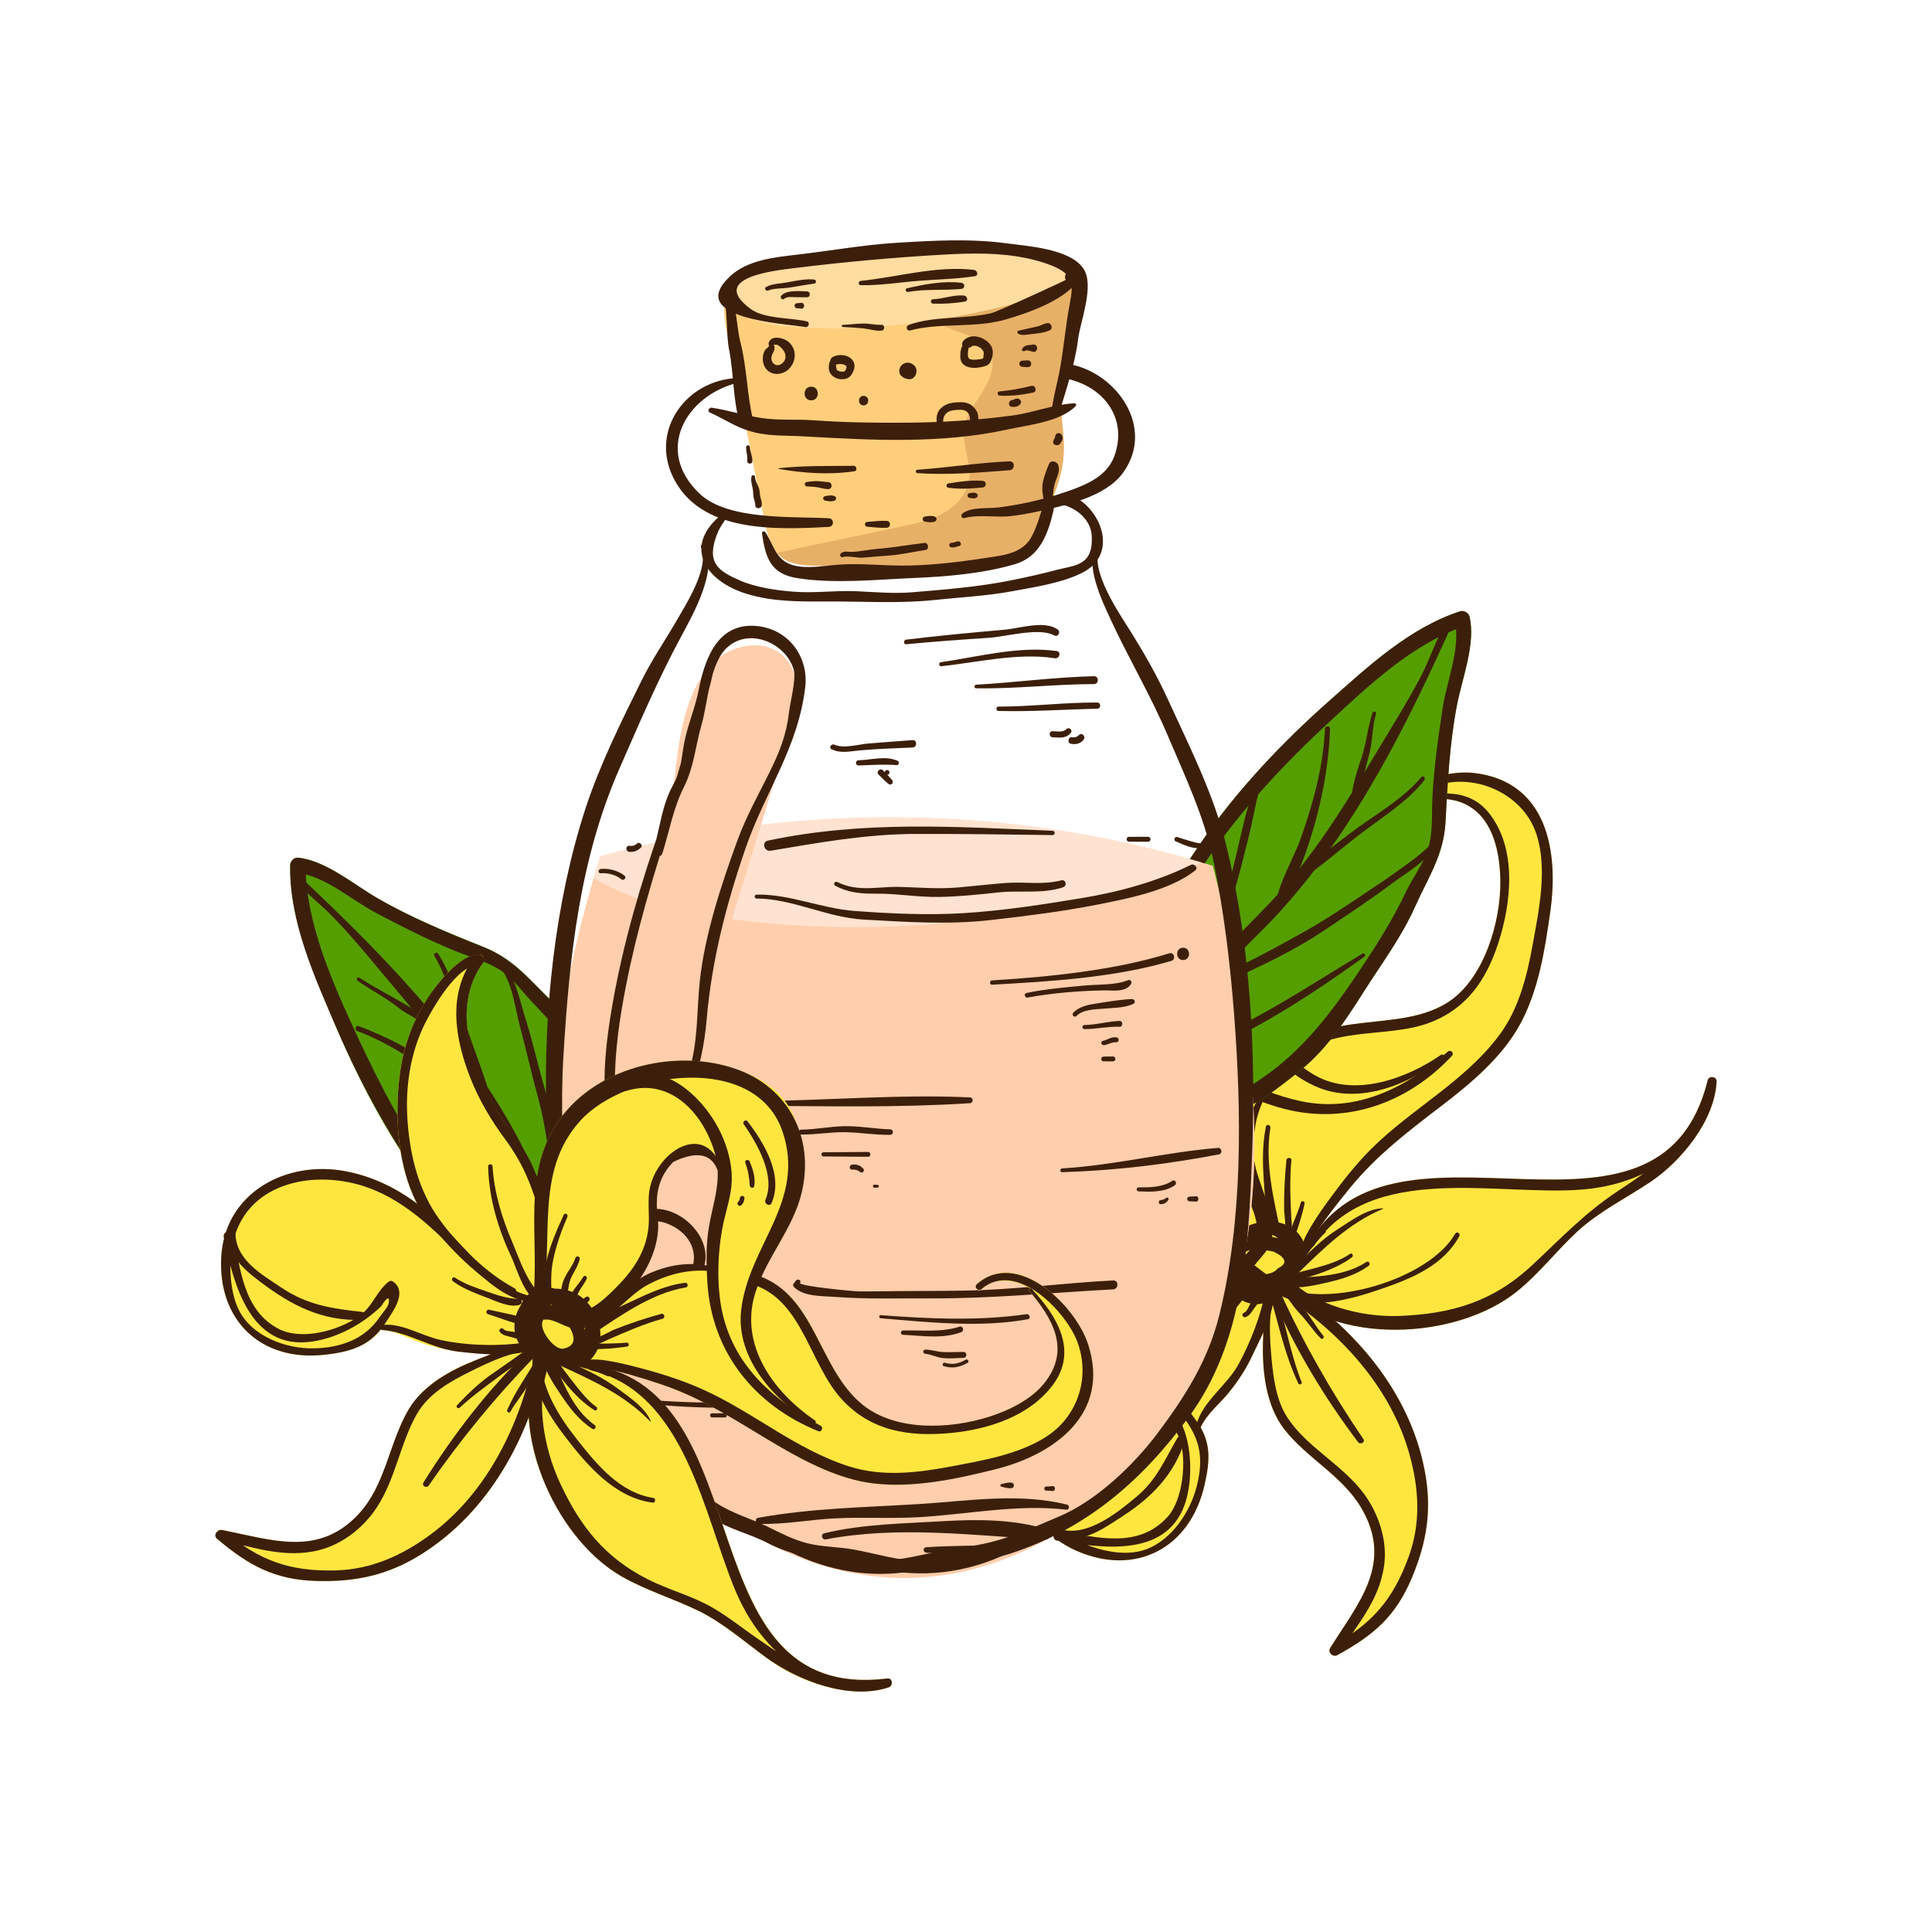 <?xml version="1.0" encoding="UTF-8"?><svg xmlns="http://www.w3.org/2000/svg" viewBox="0 0 500 500"><g isolation="isolate"><g id="Layer_1"><path d="m441.97,279.57c-12.13,48.74-75.49,6.97-100.29,37.94,2.33-3.46,4.99-6.74,7.58-9.94,7.01-8.65,15.37-14.93,24.16-21.67,7.35-5.64,15.21-12.27,19.78-20.48,4.98-8.95,6.61-19.56,8.02-29.55,2.23-15.79-.93-33.67-19.79-35.84-10.88-1.25-31.48,7.66-26.4,21.09.39,1.03,2.05.6,1.67-.46-1.7-4.8.65-8.89,4.39-11.98-.08.29.1.63.47.51,5.96-2.07,12.97-4.01,18.74-.48,6.3,3.85,7.88,12.27,7.98,19.24.15,10.58-4.24,25.6-13.74,31.55-12.63,7.91-30.98,1.57-41.34,13.16-4.92-5.05-8.77-11.25-14.2-15.78-5.45-4.55-12.85-6.8-19.91-7.06-8.3-.31-13.93,4.1-18.97,10.34-9.44,11.67-12.28,29.98-5.37,43.51,3.49,6.83,8.6,11.11,14.45,14.3-5.58-.03-10.89.93-17.08,2.34-13.23,3.03-32.38,3.24-40.52-9.61-.49-.78-1.93-1-2.36,0-2.18,5,3.91,14.29,6.57,17.76,6.24,8.13,13.65,12.7,23.12,16.45,7.23,2.87,16.36,4.97,24.56,4.08-5.56,3.52-10.4,8-14.03,13.66-7.4,11.53-6.91,26.63,3.21,35.05,0,.48.28.93.92,1.03.19.03.38.06.57.09,1.28.91,2.67,1.74,4.22,2.44,15.35,6.86,29.65-.44,33.38-17.05,1.27-5.66,1.66-10.1-1.06-14.8.04-.04.07-.08.1-.14,1.61-3.46,4.96-6.03,7.32-8.99,2.34-2.93,4.34-5.93,5.92-9.33.88-1.89,1.93-3.94,2.89-6.06-.02.59-.03,1.13-.05,1.6-.31,7.82.55,17.09,5.53,23.47,5.79,7.42,14.92,11.92,19.84,20.23,8.52,14.4-.69,24.61-8,36.3-.74,1.19.71,2.49,1.86,1.86,9.38-5.18,15.07-9.98,19.28-20.03,3.93-9.39,5.24-17.76,3.29-27.84-2.95-15.27-11.7-28.32-23.04-38.59,15.64,4.92,35.7,1.5,47.07-7.74,5.78-4.69,10.19-10.52,15.62-15.52,5.5-5.06,12.54-8.54,18.73-12.68,8.07-5.4,16.75-15.94,17.22-26.06.06-1.32-1.98-1.59-2.3-.31Z" fill="#ffe63f" stroke-width="0"/><path d="m294.78,262.66c5.94-1.45,15.37-2.96,20.27,1.83.83.82,2.11-.46,1.28-1.28-5.44-5.42-15.33-3.73-21.88-1.74-.76.23-.44,1.38.33,1.19Z" fill="#ffe63f" stroke-width="0"/><path d="m310.64,265.84c-1.93-1.13-4.19-1.19-6.37-1.15-.76.01-.76,1.17,0,1.18,2.13.03,3.9.41,5.92,1.05.64.21,1.03-.75.46-1.08Z" fill="#ffe63f" stroke-width="0"/><path d="m312.79,269.4c-.7-.33-1.31.71-.61,1.04.43.2.65.43.86.86.33.7,1.37.09,1.04-.61-.28-.58-.7-1.01-1.29-1.29Z" fill="#ffe63f" stroke-width="0"/><path d="m319.38,328.14c-14.29-9.33-33.37-10.34-41.18-27.59-7.77-17.16,2.33-49.74,25.25-46.2,17.71,2.73,22.56,21.21,38.09,27.24,10.82,4.2,23.61-1.16,32-7.87.42-.34-.13-1.06-.58-.75-8.64,6.01-22.08,11.06-32.3,5.51-9.26-5.02-13.8-15.05-21.65-21.6-5.45-4.55-12.85-6.8-19.91-7.06-8.3-.31-13.93,4.1-18.97,10.34-9.44,11.67-12.28,29.98-5.37,43.51,8.83,17.29,27.98,18.25,43.44,26.52,1.35.72,2.46-1.21,1.19-2.04h0Z" fill="#3c1f0b" stroke-width="0"/><path d="m374.69,272.16c-10.77,9.22-23.53,15.96-38.18,12.79-5.99-1.3-11.97-3.7-17.32-6.64-4.26-2.34-7.16-5.56-11.73-7.36-7.88-3.1-17.8-2.56-25.31,1.67-6.61,3.73-9.02,7.5-8.85,15.05.04,1.63,2.4,1.6,2.51,0,1.04-14.41,19.38-18.07,30.53-13.45,4.49,1.86,7.84,5.34,12.19,7.47,3.9,1.91,8,3.58,12.15,4.82,16.77,5.02,33.33-.68,45.08-13.26.68-.73-.34-1.72-1.08-1.08h0Z" fill="#3c1f0b" stroke-width="0"/><path d="m303.14,272.09c-11.91-.24-10.25,12.26-3.1,18.19,3.33,2.77,7.49,3.11,11.2,5.11,5.4,2.9,8.83,7.93,11.2,13.43,2.18,5.05,5.19,10.88.09,15.69-1.41,1.33-2.77,1.76-4,3.3-.56.71-.65,1.39-.28,2.21,2.26,5.07,12.92,4.71,16.18.84,4.71-5.57.35-9.78-5.42-10.79-5.47-.96-13.84.87-13.51,8.36.29,6.41,8.54,8.67,13.57,6.68,4.97-1.97,10.87-8.58,8.09-14.14-3.42-6.85-14.07-5.79-18.3-.75-3.86,4.6-3.85,11.33,1.06,15.28,6.71,5.39,13.4-1.04,16.28-7.06.7-1.45-1.39-2.73-2.19-1.28-.89,1.78-1.99,3.42-3.31,4.91-3.5-2.67-7.01-5.34-10.51-8.02,7.28-6.96,11.69-6.02,13.23,2.81-1.25,2.28-3.12,3.66-5.63,4.14-4.1,2.84-6.29.79-6.55-6.17,1.54-1.39,3.24-1.85,5.09-1.37,1.15.07,2.29.23,3.41.51,3.2,1.63,3.51,3.06.94,4.29-1.81,2.58-8.04,1.26-8.01,1.18-.04.13,2.32-2.43,1.8-1.72,1.88-2.55,4.49-4.48,4.79-7.88.48-5.4-4.27-14.29-7.31-18.48-2.55-3.52-5.55-6.23-9.46-8.11-2.31-1.11-4.8-1.57-7.12-2.62-3.03-.71-5.34-2.54-6.96-5.48-3.69-4.66-2.11-8.61,4.73-11.86.75-.1.8-1.19,0-1.21h0Z" fill="#3c1f0b" stroke-width="0"/><path d="m334.46,328.08c.15,0,.15-.23,0-.23s-.15.23,0,.23h0Z" fill="#3c1f0b" stroke-width="0"/><path d="m334.77,328.51c2.67-1.93,2.66-3.86,4.35-6.89,2.8-5.01,6.54-9.6,10.14-14.04,7.01-8.65,15.37-14.93,24.16-21.67,7.35-5.64,15.21-12.27,19.78-20.48,4.98-8.95,6.61-19.56,8.02-29.55,2.23-15.79-.93-33.67-19.79-35.84-10.88-1.25-31.48,7.66-26.4,21.09.39,1.03,2.05.6,1.67-.46-3.41-9.66,9.54-16.47,17.38-17.99,9.72-1.88,20.48,3.68,23.57,13.26,2.86,8.88.65,19.46-.96,28.36-1.5,8.29-3.58,16.77-8.7,23.62-9,12.03-22.62,18.97-33.13,29.42-4.23,4.21-7.86,8.97-11.37,13.78-1.98,2.72-3.85,5.51-5.42,8.49-1.24,2.36-2.05,6.22-4.07,7.93-.54.46.18,1.41.76.99h0Z" fill="#3c1f0b" stroke-width="0"/><path d="m361.57,209.19c5.96-2.07,12.97-4.01,18.74-.48,6.31,3.85,7.88,12.27,7.98,19.24.15,10.58-4.24,25.6-13.74,31.55-12.88,8.07-31.71,1.3-41.95,13.85-1.05,1.29.76,3.14,1.85,1.85,8.57-10.16,24.05-6.19,35.51-10.52,9.65-3.64,14.67-11.07,17.78-20.56,3.41-10.45,4.98-24.57-2.5-33.83-6.04-7.48-16.21-5.02-23.89-1.9-.48.2-.29.98.22.8h0Z" fill="#3c1f0b" stroke-width="0"/><path d="m326.16,283.58c-2.73,4.06-3.85,8.13-4.07,12.96-.29,6.18,2.5,10.98,3.73,16.86.33,1.57,2.73.9,2.4-.66-1.04-4.98-3.68-9.35-3.83-14.53-.14-4.73.62-9.75,2.86-13.99.38-.72-.64-1.3-1.09-.63h0Z" fill="#3c1f0b" stroke-width="0"/><path d="m340.03,322.42c14.81-21.91,47.58-12.77,69.45-14.57,17.22-1.42,30.33-10.79,34.75-27.66-.77-.1-1.53-.21-2.3-.31-.63,13.28-13.5,21.94-23.23,28.37-8.57,5.67-14.65,12.15-22.12,19.13-10.12,9.47-20.85,12.69-34.58,13.19-9.59.35-22.04-2.75-28.83-10.09-1.5-1.62-3.91.8-2.42,2.42,14.48,15.65,46.36,13.9,61.93,1.25,5.78-4.69,10.19-10.52,15.62-15.52,5.5-5.06,12.54-8.55,18.73-12.68,8.07-5.4,16.75-15.94,17.22-26.06.06-1.32-1.98-1.59-2.3-.31-12.63,50.75-80.82,3.36-103.16,42.15-.46.79.71,1.45,1.22.71h0Z" fill="#3c1f0b" stroke-width="0"/><path d="m342.13,318.26c-1.38,1.16-2.84,2.25-4.09,3.56-.62.64-1.25,1.28-1.85,1.93-.4.44-.85,1.33-1.42,1.52-1.22.39-1.09,2.46.32,2.34,1.73-.14,2.4-1.91,3.32-3.16,1.42-1.95,2.75-3.74,4.53-5.39.54-.5-.25-1.26-.8-.8h0Z" fill="#3c1f0b" stroke-width="0"/><path d="m330.87,332.91c-4.08,1.7-3.84,9.96-3.98,13.57-.31,7.82.55,17.09,5.53,23.47,5.79,7.42,14.92,11.92,19.84,20.23,8.52,14.4-.69,24.61-8,36.3-.74,1.19.71,2.49,1.86,1.86,9.38-5.18,15.07-9.98,19.28-20.03,3.93-9.39,5.24-17.76,3.29-27.84-3.97-20.56-18.46-37.11-35.61-48.25-1.66-1.08-3.2,1.58-1.55,2.65,15.06,9.72,28.4,23.97,33.27,41.62,2.44,8.83,2.95,17.62-.21,26.32-4.07,11.23-9.49,17.4-19.85,23.17.62.62,1.24,1.24,1.86,1.86,4.62-7.47,10.22-13.4,11.58-22.46.98-6.47-1.3-13.48-5.13-18.72-5.47-7.48-14.76-12.05-19.79-19.67-2.91-4.4-3.7-10.13-4.17-15.27-.33-3.66-1.5-15.83,2.29-17.61.67-.32.19-1.51-.51-1.22h0Z" fill="#3c1f0b" stroke-width="0"/><path d="m316.08,330.67c-5.58,7.95-18.97,11.22-27.39,15.38-7.76,3.84-14.51,9.23-19.23,16.59-8.61,13.42-6.58,31.67,8.92,38.61,15.35,6.86,29.65-.44,33.38-17.05,1.42-6.32,1.75-11.13-2.14-16.47-1.92-2.64-5.56-8.39-9.37-5.77-.35.24-.57.66-.44,1.09.98,3.44,4.22,5.83,5.47,9.34,1.98,5.57.79,15.82-3.02,20.07-7.63,8.54-18.41,5.36-27.98,3.79-1.61-.27-2.31,2.2-.68,2.47,11.12,1.83,28,4.65,32.98-9.29,2.15-6,1.99-15.57-.97-21.26-.18-.35-2.24-3.18-2.26-3.13.63-1.71,3.63,2.64,4.14,3.43,3.54,5.39,3.76,10.29,2.16,16.41-1.71,6.55-6.45,13.59-12.95,16.06-5.8,2.21-13.71.12-19.13-2.88-14.51-8.04-12.53-26.37-3.24-37.74,6.62-8.11,15.77-12.42,25.06-16.72,6.02-2.79,14.69-5.87,18.06-12.12.49-.91-.79-1.62-1.37-.8h0Z" fill="#3c1f0b" stroke-width="0"/><path d="m272.3,396.62c6.7,3.85,12.59-.57,18.32-4.29,7.44-4.82,13.29-10.79,15.97-19.4.35-1.12-1.3-1.79-1.88-.79-3.26,5.57-5.31,10.78-10.48,15.12-5.34,4.49-13.92,11.4-21.12,7.99-.91-.43-1.7.85-.8,1.37h0Z" fill="#3c1f0b" stroke-width="0"/><path d="m310.8,369.26c1.61-3.46,4.96-6.03,7.32-8.99,2.34-2.93,4.34-5.93,5.92-9.33,2.3-4.95,5.78-10.94,5.62-16.46-.03-1.19-1.93-1.57-2.17-.29-1.2,6.34-3.89,13.27-7,18.95-2.93,5.35-9.43,9.71-10.86,15.62-.16.67.85,1.18,1.17.49h0Z" fill="#3c1f0b" stroke-width="0"/><path d="m299.88,319.22c-10.16-2.28-17.82-1.19-27.77,1.09-13.23,3.03-32.38,3.24-40.52-9.61-.49-.78-1.93-1-2.36,0-2.18,5,3.91,14.29,6.57,17.76,6.24,8.13,13.65,12.7,23.12,16.45,8.76,3.47,20.31,5.85,29.62,3.09,8.74-2.59,18.97-7.13,25.86-13.08,1.03-.89-.47-2.38-1.49-1.49-6.29,5.46-15.54,9.48-23.47,11.62-7.79,2.1-14.68.99-22.53-.52-8.12-1.56-17.19-5.48-23.33-11.19-4.1-3.81-8.07-8.7-10.14-13.95-.59-1.49-2.49-5.85-1.84-7.31h-2.36c6.04,9.55,16.62,12.14,27.39,12.36,6.74.14,13.38-1,19.84-2.79,7.92-2.2,15.13-2.12,23.22-1.05.79.1.95-1.21.19-1.38h0Z" fill="#3c1f0b" stroke-width="0"/><path d="m327.62,291.56c-1.01,4.95-.85,9.81-.49,14.82.3,4.06.33,9.93,2.86,13.26.54.71,1.7.33,1.49-.63-1.9-8.74-4.16-18.1-2.71-27.13.12-.75-1.01-1.09-1.16-.32h0Z" fill="#3c1f0b" stroke-width="0"/><path d="m332.91,300.29c-.41,4.24-.63,8.44-.58,12.71.02,1.51.76,4.97-.15,6.19-.51.69.44,1.31,1.05,1.05,1.62-.71,1-3.98.94-5.25-.23-4.88-.43-9.83.04-14.7.08-.84-1.23-.83-1.31,0h0Z" fill="#3c1f0b" stroke-width="0"/><path d="m336.65,311.23c-.89,3.25-2.79,6.46-3.23,9.78-.14,1.06,1.66,1.12,1.71,0,.07-1.66.84-3.37,1.31-4.96.44-1.51.86-3.01,1.18-4.55.13-.63-.8-.9-.97-.27h0Z" fill="#3c1f0b" stroke-width="0"/><path d="m357.85,312.71c-4.18.12-8.14,3.2-11.55,5.35-4.46,2.8-7.88,6.43-11.57,10.19-.78.8.43,2.01,1.23,1.23,6.55-6.39,13.27-13.04,21.92-16.61.08-.03.08-.16-.02-.16h0Z" fill="#3c1f0b" stroke-width="0"/><path d="m376.61,319.27c-6.8,11.88-32.91,19.46-45.01,13.67-1.24-.59-2.3,1.14-1.09,1.87,7.87,4.68,19,1.51,26.93-1.22,7.76-2.67,16.15-6.07,20.23-13.69.37-.7-.67-1.31-1.06-.62h0Z" fill="#3c1f0b" stroke-width="0"/><path d="m353.63,326.59c-6.29,4.17-15.02,3.86-22.22,4.21-1.05.05-1.25,1.49-.25,1.83,3.66,1.22,8.34.19,12.03-.65,4.02-.91,7.69-1.98,11.01-4.39.59-.43.05-1.42-.58-1h0Z" fill="#3c1f0b" stroke-width="0"/><path d="m349.38,324.51c-4.99,3.39-11.92,3.99-17.46,6.1-.94.36-.59,1.77.42,1.53,5.71-1.35,12.77-3.2,17.55-6.76.51-.38.04-1.24-.51-.87h0Z" fill="#3c1f0b" stroke-width="0"/><path d="m352.82,372.41c-8.18-12.01-15.45-24.76-21.51-38.03-.52-1.14-2.53-.31-2.04.86,5.54,13.39,13.49,26.43,22.19,37.97.6.79,1.95.06,1.37-.8h0Z" fill="#3c1f0b" stroke-width="0"/><path d="m342.47,345.68c-1.92-2.26-3.22-4.9-5.18-7.15-1.69-1.94-2.65-4.54-4.76-6.07-.79-.57-1.51.61-.97,1.26,1.69,2.04,2.99,4.32,4.84,6.24,1.95,2.01,3.4,4.43,5.39,6.39.44.44,1.07-.21.68-.68h0Z" fill="#3c1f0b" stroke-width="0"/><path d="m336.87,357.69c-3.06-7.6-4.14-15.65-6.87-23.3-.32-.9-1.74-.54-1.45.4,2.37,7.92,3.87,15.72,7.47,23.26.22.47,1.05.13.85-.36h0Z" fill="#3c1f0b" stroke-width="0"/><path d="m305.61,347.56c2.97-1.86,5.46-4.74,7.75-7.36,1.44-1.65,4.29-4.35,4.2-6.68-.04-.92-1.24-1.03-1.55-.21-.95,2.51-2.91,4.86-4.62,6.87-1.92,2.25-3.87,4.76-6.32,6.45-.57.39-.05,1.31.55.93h0Z" fill="#3c1f0b" stroke-width="0"/><path d="m316.83,342.15c2.22-2.85,5.35-5.79,6.75-9.15.3-.72-.79-1.28-1.28-.75-1.19,1.31-2.06,2.96-3.07,4.41-1.1,1.59-2.23,3.16-3.33,4.76-.37.55.51,1.25.93.72h0Z" fill="#3c1f0b" stroke-width="0"/><path d="m322.29,340.88c1.15-.31,1.71-1.52,2.37-2.4.91-1.21,1.87-2.27,1.76-3.9-.06-.91-1.4-.93-1.43,0-.04,1.11-.94,2.07-1.49,2.99-.39.65-.76,1.88-1.53,2.15-.72.25-.44,1.37.32,1.16h0Z" fill="#3c1f0b" stroke-width="0"/><path d="m281.25,328.34c7.92,2.85,16.46,3.29,24.8,2.69,3.54-.25,11.32.69,13.32-3.12.49-.93-.7-1.91-1.48-1.14-2.84,2.79-13.44,2.76-17.3,2.83-6.41.11-12.91-.42-19.04-2.35-.7-.22-.98.85-.3,1.09h0Z" fill="#3c1f0b" stroke-width="0"/><path d="m299.95,314.61c2.73,2.81,5.54,5.56,8.72,7.86,3.36,2.44,6.74,3.52,10.44,5.15,1.19.52,2.25-1.21,1.04-1.78-3.19-1.49-6.52-2.22-9.59-4.08-3.62-2.19-6.82-4.97-9.84-7.92-.5-.49-1.25.26-.76.76h0Z" fill="#3c1f0b" stroke-width="0"/><path d="m311.36,315.7c1.49,1.16,2.39,2.81,3.62,4.22,1.14,1.31,2.79,2.4,4.45,2.9.88.27,1.26-.92.59-1.4-.74-.54-1.63-.82-2.42-1.28-.86-.51-1.55-1.19-2.2-1.94-1.06-1.22-1.99-2.48-3.33-3.41-.53-.37-1.22.5-.7.91h0Z" fill="#3c1f0b" stroke-width="0"/><path d="m316.75,315.67c1.42,1.72,2.09,3.86,3.95,5.23.54.4,1.36-.4.95-.95-.66-.88-1.54-1.54-2.19-2.43-.65-.88-1.19-1.81-1.96-2.6-.48-.5-1.17.23-.75.75h0Z" fill="#3c1f0b" stroke-width="0"/><path d="m321.84,316.9c.12.6.36,1.13.73,1.62.63.84,1.85-.09,1.14-.88-.29-.33-.47-.67-.59-1.09-.24-.83-1.46-.48-1.28.35h0Z" fill="#3c1f0b" stroke-width="0"/><path d="m294.78,262.66c5.94-1.45,15.37-2.96,20.27,1.83.83.82,2.11-.46,1.28-1.28-5.44-5.42-15.33-3.73-21.88-1.74-.76.23-.44,1.38.33,1.19h0Z" fill="#3c1f0b" stroke-width="0"/><path d="m304.26,265.87c2.13.03,3.9.41,5.92,1.05.64.21,1.03-.75.46-1.08-1.93-1.13-4.19-1.19-6.37-1.15-.76.01-.76,1.17,0,1.18h0Z" fill="#3c1f0b" stroke-width="0"/><path d="m312.18,270.45c.43.2.65.43.86.86.33.7,1.37.09,1.04-.61-.28-.58-.7-1.01-1.29-1.29-.7-.33-1.31.71-.61,1.04h0Z" fill="#3c1f0b" stroke-width="0"/><path d="m380.32,159.61c-.24-1.02-1.46-1.72-2.46-1.4-13.1,4.28-23.76,14.24-33.89,23.21-12,10.62-23.8,23.03-32.89,36.27-10.04,14.63-19.34,29.57-26.68,45.75-6.06,13.35-16.21,27.74-15.85,42.9.03,1.08,1.68,1.09,1.68,0,0-.54.05-1.08.07-1.62.26.62.85,1.07,1.76.96,6.89-.79,14.86-3.5,21.21-6.26,8.13-3.54,15.99-6.46,23.84-10.52,3.56-1.84,7.08-2.7,10.4-5.03,3.05-2.14,6.14-4.55,9.04-6.88,6.8-5.47,11.72-12.98,16.34-20.28,4.67-7.36,9.76-14.1,13.33-22.08,3.41-7.64,7.41-13.35,7.87-21.89.54-10.07,1.05-20.36,2.97-30.3,1.33-6.91,4.88-15.8,3.25-22.83Z" fill="#559e00" stroke-width="0"/><path d="m270.24,306.33c0-15.31,11.48-30.73,18.03-44.14,6.94-14.21,15.63-27.31,24.57-40.33,8.66-12.62,19.72-24.4,30.95-34.8,10.27-9.51,21.68-20.38,35.13-24.99-.82-.47-1.64-.93-2.46-1.4,1.66,6.72-2.01,15.58-3.04,22.23-1.19,7.69-2.31,15.63-2.71,23.4-.23,4.49.2,9.24-1.19,13.58-1.23,3.81-3.86,7.15-5.57,10.75-3.54,7.45-7.52,13.7-12.1,20.55-9.65,14.45-18.82,25.81-34.77,33.29-3.51,1.64-6.59,3.92-10.18,5.39-3.25,1.34-6.66,2.2-9.93,3.52-7.79,3.15-16.48,7.29-24.9,8.25-2.56.29-2.59,4.34,0,4.05,6.89-.79,14.86-3.5,21.21-6.26,8.13-3.54,15.99-6.46,23.84-10.52,3.56-1.84,7.08-2.7,10.4-5.03,3.05-2.14,6.14-4.55,9.04-6.88,6.8-5.47,11.72-12.99,16.34-20.28,4.67-7.36,9.76-14.1,13.33-22.08,3.41-7.64,7.41-13.35,7.87-21.89.54-10.07,1.05-20.36,2.97-30.3,1.33-6.91,4.88-15.8,3.25-22.83-.24-1.02-1.46-1.72-2.46-1.4-13.1,4.28-23.76,14.24-33.89,23.21-12,10.62-23.8,23.03-32.89,36.27-10.04,14.63-19.34,29.57-26.68,45.75-6.06,13.35-16.21,27.74-15.85,42.9.03,1.08,1.68,1.09,1.68,0h0Z" fill="#3c1f0b" stroke-width="0"/><path d="m375.35,159.6c-3.44,4.71-4.98,10.45-7.69,15.59-3.51,6.66-7.56,13.05-11.42,19.51-8.16,13.65-16.57,27.39-27.63,38.99-9.3,9.76-18.75,18.42-26.62,29.46-9.2,12.92-18.62,28.5-31.67,37.9-1.8,1.3-.16,4.29,1.78,3.04,11.84-7.65,19.76-20.79,28.05-31.8,5.24-6.96,9.97-14.2,15.82-20.67,4.83-5.34,10.23-10.16,15.09-15.49,19.94-21.87,33.43-49.22,45.36-75.9.32-.73-.59-1.27-1.06-.62h0Z" fill="#3c1f0b" stroke-width="0"/><path d="m326.94,198.45c-4.45,8.55-6.01,19.87-8.61,29.17-2.99,10.68-7.41,20.48-11.57,30.67-.4.98,1.03,1.35,1.56.66,5.69-7.39,8.33-19.02,10.96-27.74,1.48-4.89,2.63-9.72,3.88-14.64,1.37-5.4,2.3-12.52,4.67-17.59.28-.59-.58-1.12-.89-.52h0Z" fill="#3c1f0b" stroke-width="0"/><path d="m370.6,217.85c-.87,2-7.14,6.25-8.78,7.46-2.55,1.89-5.27,3.67-7.91,5.43-5.35,3.58-10.87,7.33-16.49,10.45-5.19,2.89-10.33,5.76-15.66,8.34-4.97,2.41-9.31,6.43-14.44,8.44-1.15.45-.69,2.32.52,1.89,5.29-1.87,9.84-5.83,14.96-8.24,6.68-3.14,13.55-6.57,19.69-10.69,6.13-4.12,12.29-8.19,18.22-12.62,3.55-2.65,9.3-5.85,10.81-10.07.19-.53-.69-.91-.92-.39h0Z" fill="#3c1f0b" stroke-width="0"/><path d="m367.81,201.14c-5.01,6.02-12.52,9.97-18.63,14.7-4.38,3.39-8.8,6.66-13.14,10.1-.81.64.25,2.02,1.11,1.44,5.13-3.49,9.73-7.6,14.66-11.38,5.69-4.37,12.32-8.39,16.8-14.07.44-.56-.33-1.36-.8-.8h0Z" fill="#3c1f0b" stroke-width="0"/><path d="m342.9,188.61c-.39,9.55-3.04,19.27-6.22,28.22-2.02,5.67-5.57,11.19-6.56,17.19-.16.98,1.19,1.75,1.72.73,7.07-13.55,11.91-30.79,12.37-46.14.02-.84-1.27-.84-1.31,0h0Z" fill="#3c1f0b" stroke-width="0"/><path d="m355.24,184.45c-1.35,3.88-1.59,7.98-2.95,11.89-1.11,3.19-2.48,7.48-2.55,10.86-.02.8,1.09.88,1.33.18,1.34-3.82,2.08-7.9,3.18-11.77,1.01-3.56.82-7.38,1.86-10.92.17-.56-.68-.79-.87-.24h0Z" fill="#3c1f0b" stroke-width="0"/><path d="m352.61,246.8c-10.43,6.24-20.65,12.99-31.51,18.53-10.01,5.1-22.47,9.14-31.01,16.51-1.29,1.12.56,2.87,1.85,1.85,9.54-7.56,22.24-12.07,32.89-17.88,9.83-5.36,19.17-11.69,28.25-18.21.48-.34.05-1.12-.47-.8h0Z" fill="#3c1f0b" stroke-width="0"/><path d="m295.69,255.53c-2.3,6.28-4.08,12.68-6.35,18.94-1.24,3.41-1.7,7.09-3.03,10.43-.47,1.18,1.42,1.93,2.02.85,1.83-3.29,2.45-7.8,3.3-11.48,1.42-6.18,3.25-12.36,5.22-18.42.24-.75-.9-1.04-1.16-.32h0Z" fill="#3c1f0b" stroke-width="0"/><path d="m77.22,221.97c-1.04-.11-2.11.82-2.12,1.87-.23,13.78,5.71,27.11,10.88,39.61,6.12,14.81,14,30.01,23.55,42.92,10.55,14.27,21.64,27.93,34.54,40.15,10.65,10.09,20.93,24.37,35.38,28.98,1.03.33,1.58-1.24.55-1.59-.51-.18-1-.4-1.5-.6.68-.05,1.29-.45,1.49-1.35,1.5-6.77,1.54-15.18,1-22.09-.69-8.84-.89-17.22-2.17-25.97-.58-3.97-.24-7.58-1.36-11.47-1.03-3.58-2.29-7.28-3.55-10.79-2.95-8.21-8.45-15.31-13.83-22.06-5.43-6.82-10.14-13.82-16.52-19.81-6.1-5.72-10.2-11.36-18.13-14.58-9.35-3.8-18.9-7.64-27.67-12.69-6.09-3.51-13.35-9.77-20.52-10.53Z" fill="#559e00" stroke-width="0"/><path d="m179.94,373.89c-13.89-4.83-23.56-19.33-33.71-29.38-11.88-11.76-22.05-24.74-31.98-38.16-8.73-11.79-15.79-25.22-21.94-38.53-6.14-13.27-13.24-29.01-13.21-43.86-.67.67-1.33,1.33-2,2,6.74.61,14.18,7.11,20,10.19,6.85,3.63,14.04,7.28,21.23,10.17,3.65,1.46,7.58,2.53,10.95,4.61,3.31,2.05,5.43,5.18,8.04,7.96,6.08,6.46,11.58,12.48,16.97,19.58,10.31,13.59,18.88,26.18,20.28,43.62.25,3.16,1.17,6.19,1.58,9.33.56,4.33.09,8.64.31,13,.42,8.38,1.49,18.06-.36,26.33-.57,2.54,3.34,3.62,3.9,1.08,1.83-8.22,1.2-17.59.61-25.95-.32-4.47.15-8.96-.24-13.42-.37-4.28-1.54-8.39-1.84-12.69-1.2-17.02-11.02-30.39-21.04-43.45-5.34-6.95-10.5-12.9-16.67-19.11-5.36-5.4-8.99-9.51-16.2-12.32-9.11-3.56-18.49-7.55-26.99-12.46-6.17-3.57-13.28-9.69-20.53-10.46-1.09-.12-1.98,1.01-2,2-.25,14.57,6.35,29.02,12.02,42.15,6.71,15.53,15.19,30.91,25.51,44.31,10.5,13.63,21.19,26.44,33.73,38.26,10.17,9.58,19.38,22.41,33.13,26.83,1.04.33,1.46-1.27.45-1.62h0Z" fill="#3c1f0b" stroke-width="0"/><path d="m75.54,226.58c2.82,4.06,6.88,6.88,10.32,10.39,5.69,5.81,10.76,12.19,16,18.4,10.21,12.11,20.4,24.49,27.95,38.52,6.76,12.56,12.12,24.98,20.31,36.75,8.92,12.82,20.37,26.39,24.94,41.59.65,2.17,3.93,1.27,3.39-.94-3.47-14.11-13.81-26.15-21.67-37.95-4.61-6.92-9.63-13.35-13.65-20.65-3.47-6.31-6.26-12.97-9.71-19.31-14.14-25.94-35.62-47.63-56.91-67.56-.49-.46-1.38.15-.97.75h0Z" fill="#3c1f0b" stroke-width="0"/><path d="m96.55,285.13c6.45,6.82,16.41,11.75,24.11,17.15,9.25,6.48,17.28,13.94,25.72,21.33.69.61,1.9-.18,1.34-1.04-4.97-7.56-14.64-13.75-21.83-18.92-4.45-3.2-9.05-6.01-13.54-9.11-4.68-3.23-11-6.2-15.08-10.15-.48-.46-1.18.25-.73.73h0Z" fill="#3c1f0b" stroke-width="0"/><path d="m129.14,250.2c3.34,3.06,4.27,11.28,5.45,15.56,1.63,5.91,2.87,11.86,4.52,17.75,2.07,7.4,2.94,15.35,4.09,22.93.83,5.47,2.97,11.19,3.2,16.69.05,1.25,1.97,1.27,1.96,0-.04-6.39-2.35-13.26-3.17-19.64-.94-7.3-2.22-14.82-4.26-21.88-1.8-6.24-3.17-12.54-5.16-18.74-1.3-4.07-2.49-10.65-5.91-13.38-.49-.4-1.2.26-.71.71h0Z" fill="#3c1f0b" stroke-width="0"/><path d="m112.42,247.4c3.6,5.95,5.05,13.48,7.06,20.04,1.83,6,3.86,11.97,5.94,17.89.39,1.1,2.08.67,1.77-.49-1.87-6.89-4.7-13.45-6.8-20.25-1.81-5.89-3.65-12.55-6.99-17.76-.39-.61-1.36-.06-.98.57h0Z" fill="#3c1f0b" stroke-width="0"/><path d="m92.46,266.82c8.89,3.35,17.31,9.21,24.67,15.12,4.64,3.73,8.8,8.94,14.1,11.81.94.51,1.89-.69,1.14-1.48-10.42-11.02-25.28-21.52-39.57-26.71-.79-.29-1.13.97-.35,1.26h0Z" fill="#3c1f0b" stroke-width="0"/><path d="m92.55,253.8c3.43,2.47,7.21,4.32,10.51,6.96,1.39,1.11,3.01,1.91,4.52,2.86,1.52.95,2.92,2.46,4.69,2.8.59.11,1.24-.67.66-1.13-6.17-4.92-13.37-8-19.93-12.26-.5-.32-.92.45-.46.78h0Z" fill="#3c1f0b" stroke-width="0"/><path d="m150.61,276.65c2.39,11.43,5.34,22.82,7.02,34.4,1.67,11.53,1.28,25.04,5.6,35.88.61,1.53,3.09.92,2.52-.69-3.91-11.14-4.14-24.14-6.02-35.76-1.87-11.53-4.88-22.9-8.22-34.07-.17-.58-1.02-.34-.9.25h0Z" fill="#3c1f0b" stroke-width="0"/><path d="m140.19,333.21c4.38,3.61,8.93,7.04,13.49,10.37,2.07,1.52,4.01,3.22,6.15,4.65,1.58,1.05,3.62,2.02,4.99,3.37.87.85,2.48-.28,1.74-1.34-2.02-2.91-6.99-5.22-9.95-7.08-5.34-3.36-10.65-7.07-15.69-10.92-.54-.41-1.26.51-.73.95h0Z" fill="#3c1f0b" stroke-width="0"/><path d="m155.35,221.61c51.64-14.24,107.35-13.37,158.52,2.48,9.54,37.3,16.39,78.89,4.34,115.46-12.04,36.57-44.98,68.39-83.48,68.81-39.58.43-73.83-32.55-85.5-70.37-11.67-37.82-5.66-78.59,6.11-116.38Z" fill="#ffceac" stroke-width="0"/><path d="m311.06,223.27c-50.4-15.03-105.01-15.65-155.72-1.67-.58,1.86-1.14,3.73-1.69,5.6,11.04,6.79,25.12,9.41,37.64,10.94,38.61,4.72,78.32.23,114.9-12.99,1.63-.59,3.26-1.21,4.87-1.89Z" fill="#ffe3d0" stroke-width="0"/><path d="m156.04,291.36c-.12,4.8.85,10.88,5.49,12.12,5.48,1.47,9.3-5.25,10.97-10.67,10.53-34.19,21.07-68.38,31.6-102.57,2.1-6.81,3.85-15.21-1.17-20.26-4.51-4.54-12.59-3.52-17.4.7-12.85,11.26-9.03,34.64-14.71,49.7-8.64,22.93-14.19,46.39-14.78,70.99Z" fill="#ffceac" mix-blend-mode="screen" stroke-width="0"/><path d="m161.97,319.3c-4.04,3.98-4.69,10.93-1.46,15.6,3.22,4.67,9.93,6.54,15.11,4.23,5.18-2.31,8.27-8.53,7.01-14.06-2.25-9.85-13.8-12.53-20.66-5.78Z" fill="#ffceac" mix-blend-mode="screen" stroke-width="0"/><path d="m318.21,339.55c12.04-36.57,5.19-78.16-4.34-115.46-.71-.22-1.43-.41-2.15-.62-17.77,9.38-37.9,14.36-57.99,13.95-1.36-.03-2.68.56-3.5,1.64-.02.02-.03.05-.05.07-1.84,2.42-.75,5.92,2.16,6.79l25.65,7.71c1.55.47,3.05,1.15,4.32,2.17,6.02,4.87,2.27,11.7-2.36,15.46-3.67,2.99-8.18,5.25-10.56,9.35-3.03,5.21-1.69,11.93,1.07,17.29,2.76,5.36,6.8,10,9.4,15.44,6.43,13.41,2.94,30.18-6.25,41.87-9.19,11.69-23.21,18.8-37.63,22.43s-29.42,4.11-44.27,4.74c-4.37.19-9.11.56-12.66,2.92,15.39,14.19,34.79,23.28,55.68,23.05,38.5-.42,71.44-32.24,83.48-68.81Z" fill="#ffceac" mix-blend-mode="multiply" opacity=".51" stroke-width="0"/><path d="m187.67,76.96c-.68,3.35,0,6.8.66,10.15,3.18,15.87,6.35,31.74,9.53,47.61.71,3.55,1.62,7.42,4.51,9.6,2.45,1.84,5.73,2,8.8,2.08,15.5.43,31.13.84,46.37-2.03,2.92-.55,5.94-1.28,8.22-3.19,2.24-1.88,3.48-4.66,4.64-7.34,2.12-4.89,4.27-9.88,4.79-15.18.62-6.37-1.15-12.75-.93-19.15.23-7.04,2.85-13.77,3.91-20.73.5-3.26.56-6.88-1.4-9.53-2.33-3.16-6.69-3.89-10.6-4.22-23.57-1.99-46.1,2.41-69.39,4.82-4.75.49-8,1.65-9.1,7.09Z" fill="#ffce7b" stroke-width="0"/><path d="m257.54,144.38c2.92-.55,5.94-1.28,8.22-3.19,2.24-1.88,3.48-4.66,4.64-7.34,2.12-4.89,4.27-9.88,4.79-15.18.62-6.37-1.15-12.75-.93-19.15.23-7.04,2.85-13.77,3.91-20.73.5-3.26.56-6.88-1.4-9.53-2.33-3.16-6.69-3.89-10.6-4.22-4.18-.35-8.33-.5-12.46-.49-4.35,3.74-8.41,8.15-10.73,12.74-4.68,9.23,9.28,7.75,12.71,12.55,2.26,3.16.96,7.6-1.04,10.93-2,3.33-4.68,6.47-5.14,10.33-.52,4.33,1.93,8.63,1.32,12.96-.53,3.76-3.35,6.88-6.66,8.74s-7.09,2.67-10.8,3.45c-10.42,2.19-20.84,4.38-31.26,6.56-.34.07-.69.15-1.03.24.39.47.81.91,1.31,1.28,2.45,1.84,5.73,2,8.8,2.08,15.5.43,31.13.84,46.37-2.03Z" fill="#e7b067" stroke-width="0"/><path d="m276.77,69.26c-2.33-3.16-6.69-3.89-10.6-4.22-23.57-1.99-46.1,2.41-69.39,4.82-3.07.32-5.51.92-7.15,2.78-.15.7-.25,1.43-.24,2.22.02,3.19,2.34,6.02,5.16,7.51,2.82,1.49,6.08,1.88,9.26,2.14,23.68,1.92,47.53-2.21,70.25-9.17,1.53-.47,3.24-1.22,4.21-2.38-.23-1.34-.68-2.61-1.49-3.7Z" fill="#ffdca0" stroke-width="0"/><path d="m183.69,106.75c3.41,1.5,6.26,3.52,9.97,4.7,4.77,1.52,8.96,1.19,13.89,1.46,9.02.49,18.03,1.04,27.08.92,8.64-.11,17.48-.78,25.92-2.64,5.3-1.17,13.85-1.99,17.83-6.09.25-.25.08-.75-.3-.73-5.29.25-10.74,2.45-16.06,3.16-9.07,1.21-18.25,1.8-27.39,1.86-7.98.05-16.04-.03-23.99-.62-4.53-.33-9.08.09-13.55-.59-4.33-.65-8.57-2-12.87-2.67-.68-.11-1.29.9-.52,1.24h0Z" fill="#3c1f0b" stroke-width="0"/><path d="m190.85,97.84c-13.12.48-22.57,13.31-16.72,25.53,6.96,14.56,26.41,13.74,40.35,12.99,1.44-.08,1.44-2.16,0-2.24-9.61-.51-26.11.58-33.42-6.35-11.8-11.19-3.55-25.42,9.96-28.75.65-.16.52-1.21-.16-1.18h0Z" fill="#3c1f0b" stroke-width="0"/><path d="m224.47,136.32c1.69.13,3.3.35,5,.26,1.15-.06,1.15-1.73,0-1.78-1.7-.08-3.31.14-5,.26-.81.06-.81,1.2,0,1.26h0Z" fill="#3c1f0b" stroke-width="0"/><path d="m239.28,134.98c.9.16,1.75.32,2.63,0,.63-.23.63-1.05,0-1.28-.88-.32-1.72-.16-2.63,0-.64.11-.64,1.17,0,1.28h0Z" fill="#3c1f0b" stroke-width="0"/><path d="m249.63,134.07c3.66-1,8.21-.06,12.01-.51,3.97-.47,8-1.36,11.87-2.31,5.87-1.45,13.58-3.8,17.29-9.11,8.07-11.56-1.7-25.35-13.58-27.81-2.41-.5-3.45,3.17-1.02,3.71,9.61,2.13,15.68,10.35,12.2,19.97-1.76,4.87-6.43,7.08-11.12,8.79-6,2.19-12.37,3.69-18.73,4.51-2.99.39-6.93-.22-9.44,1.55-.59.42-.25,1.43.51,1.22h0Z" fill="#3c1f0b" stroke-width="0"/><path d="m274.01,107.33c1.8-6.38,4.15-12.74,5-19.55.59-4.73,4.34-13.93,1.35-18.31-3.5-5.13-14.52-5.78-20.05-6.52-9.25-1.23-18.87-.69-28.17-.12-8.61.52-17.27,2.08-25.84,3.08-5.89.68-12.88,1.37-17.41,5.64-11.74,11.07,14.59,12.18,19.47,13.09.96.18,1.38-1.26.41-1.48-4.21-.96-10.95-.64-14.38-3.12-11.22-8.13,5.78-9.99,11.13-10.65,12.94-1.6,25.81-2.77,38.83-3.5,7.26-.41,14.41-.54,21.59.98,2.06.44,4.52,1.14,6.46,1.95,5.28,2.18,5.47,4.58,4.49,9.59-1.11,5.69-1.55,11.44-2.59,17.15-.69,3.8-1.88,7.69-2.2,11.52-.09,1.11,1.61,1.28,1.9.26h0Z" fill="#3c1f0b" stroke-width="0"/><path d="m218.11,84.63c1.78.09,3.59.18,5.36.36,1.56.16,3.06.71,4.64.58.95-.08.98-1.55,0-1.51-1.57.07-3.07-.35-4.64-.33-1.79.02-3.58.27-5.36.35-.36.02-.36.54,0,.55h0Z" fill="#3c1f0b" stroke-width="0"/><path d="m235.57,85.51c7.95-2.1,16.62-.49,24.71-2.83,5.86-1.7,14.38-4.69,18.37-9.53.74-.9.56-1.91-.34-2.61-.12-.09-.23-.18-.35-.27-1.3-1.01-2.88.89-2.15,2.15.06.1-17.66,8.26-19.26,8.63-6.86,1.61-14.8.65-21.38,3.05-.87.32-.53,1.65.39,1.41h0Z" fill="#3c1f0b" stroke-width="0"/><path d="m186.84,75.5c1.68,4.15.95,10.5,1.85,15.01,1.22,6.14.99,12.92,2.72,18.86.64,2.19,3.94,1.28,3.42-.94-1.53-6.47-1.51-13.2-3.18-19.72-1.08-4.18-.93-10.19-3.24-13.86-.49-.78-1.94-.28-1.56.66h0Z" fill="#3c1f0b" stroke-width="0"/><path d="m193.1,115.71c-.05,1.16.45,2.31.28,3.45-.15.98,1.29,1.16,1.33.18.06-1.27-.57-2.39-.66-3.63-.04-.61-.93-.62-.96,0h0Z" fill="#3c1f0b" stroke-width="0"/><path d="m194.49,123.31c-.23,1.03.07,2.02.29,3.03.15.7.12,1.36.2,2.06.09.79.47,1.49.47,2.3,0,1.11,1.64,1.09,1.71,0,.04-.67-.12-1.2-.32-1.84-.21-.71-.17-1.4-.32-2.11-.24-1.14-1.09-2.13-1.12-3.32-.01-.51-.8-.65-.91-.12h0Z" fill="#3c1f0b" stroke-width="0"/><path d="m197.2,138.09c.94,6.42,2.3,10.48,9.24,11.55,9.65,1.49,20.26.36,29.99-.05,8.56-.36,17.95-1.15,26.21-3.57,6.44-1.88,8.59-7.79,10.04-14.03.43-1.84-2.27-2.59-2.84-.78-.77,2.46-1.99,6.76-3.64,8.87-2.17,2.78-5.67,3.49-8.97,4-7.25,1.13-14.56,2.11-21.89,2.28-6.06.14-12.21-.65-18.16-.24-3.68.25-8.73,1.26-12.37.02-4.13-1.41-4.61-5.24-6.74-8.41-.32-.47-.95-.16-.87.37h0Z" fill="#3c1f0b" stroke-width="0"/><path d="m272.26,130.06c.32-1.76.26-3.64.85-5.33.51-1.46,1.27-2.81.76-4.37-.3-.94-1.9-1.41-2.37-.31-.61,1.43-1.27,3.13-1.59,4.65-.38,1.82-.03,3.57.35,5.36.2.97,1.8,1,1.99,0h0Z" fill="#3c1f0b" stroke-width="0"/><path d="m274.36,114.82c.56-.78.89-1.36.4-2.3-.34-.64-1.5-.55-1.63.21-.08.47-.35.91-.51,1.35-.41,1.09,1.16,1.54,1.75.74h0Z" fill="#3c1f0b" stroke-width="0"/><path d="m198.97,89.55c-.06.38-.66.65-.9.96-.37.48-.53,1.06-.61,1.65-.16,1.16.07,2.41.82,3.33,1.58,1.93,4.52,1.54,6.06-.18,1.79-2,1.85-4.88-.18-6.77-1.2-1.11-4.78-2.04-5.26.37-.05.24.11.55.4.52.47-.04.96-.23,1.43-.24.74-.02,1.37.71,1.83,1.24,1.03,1.2,1.03,2.9-.41,3.8-1.36.84-2.65-.33-2.5-1.77.12-1.12,1.09-1.7.73-2.9-.19-.64-1.28-.75-1.41,0h0Z" fill="#3c1f0b" stroke-width="0"/><path d="m199.67,89.87c.16,0,.16-.25,0-.25s-.16.25,0,.25h0Z" fill="#3c1f0b" stroke-width="0"/><path d="m197.67,91.58c-.04.5-.08.97-.01,1.47.03.23.32.23.35,0,.06-.5.03-.97-.01-1.47-.02-.21-.31-.21-.33,0h0Z" fill="#3c1f0b" stroke-width="0"/><path d="m216.74,92.66c-1.94-.72-2.48,1.75-2.18,3.12.43,2.02,3.04,2.88,4.82,2.06.84-.38,1.37-1.43,1.64-2.28.28-.88.1-1.85-.53-2.53-1.19-1.31-3.6-1.49-5.07-.58-1.03.64-.34,2.14.8,1.91.79-.16,1.7-.27,2.45.12.17.09.34.2.38.34.09.3-.17,1.01-.4,1.21-.27.24-.87.16-1.21.1-.29-.06-.6-.16-.82-.37-.09-.08-.05-.03-.09-.17-.12-.33-.18-.74-.15-1.09.01-.12.02-.24.07-.34.03-.06-.22,0,.08.03.93.09.97-1.24.21-1.53h0Z" fill="#3c1f0b" stroke-width="0"/><path d="m236.82,97.27l.11-.2c.41-.76.37-1.86-.32-2.47-.05-.05-.1-.09-.16-.14-.72-.64-1.71-.81-2.57-.33-.05.03-.11.06-.16.09-1.04.58-1.39,2.31-.4,3.13.58.48,1.09.74,1.85.73-.48-.2-.96-.4-1.44-.6.07.05.14.11.2.16.88.7,2.26.76,2.88-.37h0Z" fill="#3c1f0b" stroke-width="0"/><path d="m209.94,103.61c2.28,0,2.28-3.54,0-3.54s-2.28,3.54,0,3.54h0Z" fill="#3c1f0b" stroke-width="0"/><path d="m223.5,104.91c1.58,0,1.59-2.46,0-2.46s-1.59,2.46,0,2.46h0Z" fill="#3c1f0b" stroke-width="0"/><path d="m251.58,89.38c.12-.98-.76-1.35-1.55-.91-1.09.61-1.42,1.93-1.49,3.08-.07,1.16.02,2.31,1.09,2.99,1.38.88,3.06.74,4.59.41,1.05-.22,1.84-.55,2.26-1.6.57-1.42.74-2.93-.22-4.2-1.54-2.03-5.23-3.12-7.04-.82-.53.67-.07,1.98.94,1.62,1.12-.4,2.11-.76,3.23-.13.51.29,1.03.76,1.18,1.33.07.27-.07,1.53-.14,1.58-.26.22-1.05.25-1.37.3-.64.1-2.01.23-2.42-.42-.21-.33-.14-1.06-.13-1.43.01-.41.12-.75.18-1.15.03-.06.07-.11.1-.17.27-.25.17-.31-.3-.19.26.59,1.02.2,1.08-.29h0Z" fill="#3c1f0b" stroke-width="0"/><path d="m244.09,110.64c.01-.99-.16-2.11.31-3.02.56-1.08,1.67-1.4,2.82-1.5.77-.06,2-.18,2.69.22,1.21.7,1.17,1.99,1.12,3.19-.06,1.38,2.06,1.37,2.14,0,.1-1.89.06-3.02-1.42-4.38-1.28-1.18-2.88-1.13-4.53-1-1.49.12-2.92.59-3.94,1.74-1.21,1.37-.88,3.06-.77,4.74.07,1.01,1.57,1.03,1.58,0h0Z" fill="#3c1f0b" stroke-width="0"/><path d="m263.35,85.71c-.01.09-.02.19-.03.28-.02.15.1.33.23.41.92.5,2.22.2,3.21.09,1.77-.21,3.25-.29,4.91-1,.92-.39.45-1.94-.51-1.87-.95.07-1.61.57-2.51.82-.69.19-1.41.29-2.1.48-1.03.27-2.09.43-3.11.7-.05.01-.08.06-.08.11h0Z" fill="#3c1f0b" stroke-width="0"/><path d="m265.25,90.8c.44-.34,1.54.11,1.99.23,1.5.41,1.59-2.21,0-1.84-.52.12-1.07.09-1.59.23-.55.14-.79.4-1.11.83-.33.45.34.84.71.55h0Z" fill="#3c1f0b" stroke-width="0"/><path d="m264.56,94.93c.49.04.98.1,1.47.09,1.13-.02,1.13-1.73,0-1.76-.49-.01-.98.05-1.47.09-1.02.08-1.02,1.5,0,1.58h0Z" fill="#3c1f0b" stroke-width="0"/><path d="m258.7,102.38c2.8.19,5.92-.21,8.67-.77,1.13-.23.66-2.04-.48-1.74-2.61.67-5.51,1.18-8.19,1.43-.69.06-.7,1.03,0,1.08h0Z" fill="#3c1f0b" stroke-width="0"/><path d="m261.76,105.26c.84.16,1.91-.03,2.38-.82.23-.38.07-.85-.28-1.08-.31-.21-.61-.26-.98-.17-.31.08-.57.33-.89.34-.96,0-1.24,1.54-.23,1.73h0Z" fill="#3c1f0b" stroke-width="0"/><path d="m222.77,73.8c5.05.13,10.28-.78,15.34-1.15,4.72-.35,9.53-.46,14.21-1.17,1-.15.62-1.53-.22-1.63-9.69-1.15-19.75,1.86-29.33,2.84-.69.07-.73,1.09,0,1.11h0Z" fill="#3c1f0b" stroke-width="0"/><path d="m235,75.55c4.58-.81,9.23-.33,13.8-.78,1.03-.1,1.01-1.46,0-1.58-4.48-.57-9.7.39-14.06,1.42-.62.15-.35,1.05.26.95h0Z" fill="#3c1f0b" stroke-width="0"/><path d="m241.47,78.58c2.65.11,5.66-.08,8.27-.55.94-.17.59-1.44-.21-1.53-2.62-.3-5.43.85-8.07.95-.73.03-.73,1.1,0,1.13h0Z" fill="#3c1f0b" stroke-width="0"/><path d="m198.84,75.18c1.31-.59,3.86-.51,5.35-.73,2.15-.32,4.33-.77,6.47-1.03.69-.08.7-1.01,0-1.08-2.2-.22-4.68.32-6.86.72-1.76.33-3.93.33-5.51,1.19-.62.34-.08,1.21.55.93h0Z" fill="#3c1f0b" stroke-width="0"/><path d="m203,77.31c.63-.56,1.76-.43,2.54-.41,1.1.02,2.19.05,3.29.04.99,0,.99-1.52,0-1.53-1.86-.02-5.2-.46-6.63,1.1-.49.54.26,1.28.8.8h0Z" fill="#3c1f0b" stroke-width="0"/><path d="m206.27,79.77c.31,0,.59.02.9.09,1.24.25,1.24-1.73,0-1.48-.3.06-.59.08-.9.09-.84.02-.84,1.29,0,1.31h0Z" fill="#3c1f0b" stroke-width="0"/><path d="m201.48,121.35c6.46,1.11,13.12,1.59,19.64.61.81-.12.6-1.42-.19-1.41-6.39.08-13.09-.09-19.43.64-.08,0-.12.14-.02.16h0Z" fill="#3c1f0b" stroke-width="0"/><path d="m208.84,125.88c1.02.08,2.06.08,3.06.29.81.17,1.6.42,2.44.41,1.17-.02,1.16-1.75,0-1.81-.87-.04-1.72-.2-2.59-.25-.97-.06-1.95.12-2.91.21-.74.07-.75,1.1,0,1.16h0Z" fill="#3c1f0b" stroke-width="0"/><path d="m213.45,129.52c.79.18,1.74.36,2.51.05.58-.24.58-.95,0-1.19-.77-.31-1.72-.13-2.51.05-.54.12-.54.97,0,1.09h0Z" fill="#3c1f0b" stroke-width="0"/><path d="m237.43,122.45c7.99.53,15.87-.15,23.83-.75,1.47-.11,1.5-2.38,0-2.31-7.96.35-15.88,1.62-23.83,2.18-.56.04-.57.84,0,.88h0Z" fill="#3c1f0b" stroke-width="0"/><path d="m245.35,126.21c2.9.44,6.04.24,8.95-.05,1.09-.11,1.11-1.62,0-1.71-2.92-.24-6.07.2-8.95.69-.52.09-.53.99,0,1.07h0Z" fill="#3c1f0b" stroke-width="0"/><path d="m250.84,128.82c.67.12,1.32.33,1.92-.07.38-.26.38-.76,0-1.02-.6-.4-1.25-.19-1.92-.07-.58.1-.58,1.06,0,1.16h0Z" fill="#3c1f0b" stroke-width="0"/><path d="m218.3,144.15c.72-.36,3.93.26,4.79.19,2.33-.18,4.65-.41,6.98-.57,3.19-.22,6.3-.98,9.44-1.43,1.03-.15.8-1.95-.25-1.83-4.07.46-8.05,1.2-12.16,1.53-2.27.18-4.49.74-6.77.78-1.09.02-1.72-.3-2.63.31-.63.42-.09,1.36.6,1.02h0Z" fill="#3c1f0b" stroke-width="0"/><path d="m246.08,141.63c.85.18,1.36-.14,2.15-.32.81-.18.44-1.32-.33-1.21-.57.08-1.09.4-1.67.39-.64,0-.8,1-.15,1.14h0Z" fill="#3c1f0b" stroke-width="0"/><path d="m187.06,132.91c-10.46,8.19-4.84,17.38,6.16,20.77,6.88,2.12,13.98,2.01,21.12,1.98,9.32-.04,18.27.59,27.58-.39,6.69-.7,13.33-1.03,19.98-2.25,5.79-1.07,13.54-2.22,18.7-5.07,9.38-5.19,3.71-18.05-4.95-20.32-1.95-.51-2.78,2.61-.83,3,3.81.78,7.46,3.93,7.71,7.92.52,8-4.5,7.72-8.93,8.9-3.95,1.05-7.92,1.93-11.93,2.74-8.29,1.68-17.03,2.38-25.45,3.08-4.94.41-9.71-.04-14.62-.26-5.4-.24-10.9.55-16.29.12-4.44-.35-9.74-1.13-13.76-2.88-5.71-2.49-8.99-4.6-5.81-12.43.53-1.32,1.65-2.84,2.43-4.05.47-.73-.52-1.31-1.11-.85h0Z" fill="#3c1f0b" stroke-width="0"/><path d="m181.41,141.6c2.32,5.22-3.84,14.73-6.36,19.1-2.99,5.17-6.35,10.06-9.01,15.42-5.3,10.68-10.89,21.98-14.57,33.29-7.9,24.29-10.78,52.31-10.09,77.77.64,23.83.4,51.39,12.48,72.74,5.08,8.97,12.09,17.72,19.76,24.48,3.36,2.96,6.88,6,10.65,8.47,4.51,2.96,9.73,4.03,14.53,6.53,8.73,4.56,17.82,4.2,27.42,6.39,12.13,2.76,23.96,1.45,35.2-4.09,1.77-.87.22-3.36-1.52-2.6-6.09,2.63-14.42,5.14-21.03,5-6.18-.13-11.92-1.99-17.92-3.08-4-.73-8.16-.65-12.03-1.63-3.71-.94-6.95-2.68-10.38-4.34-4.4-2.13-9.06-3.37-13.18-6.1-4.08-2.7-7.86-6.53-11.45-9.85-8.65-7.98-16.47-18.87-20.71-29.95-4.5-11.75-5.39-24.56-6.46-37-1.1-12.84-1.7-26.08-.92-38.95,1.54-25.52,4.15-50.74,14.49-74.29,5.16-11.76,10.04-23.25,16.16-34.54,2.93-5.4,9.47-17.13,5.84-23.28-.34-.57-1.13-.07-.87.51h0Z" fill="#3c1f0b" stroke-width="0"/><path d="m283.7,141.1c-2.98,5.04,1.41,14.17,3.57,18.87,4.69,10.23,10.45,19.82,14.87,30.23,4.54,10.69,9.55,21.17,11.91,32.63,2.7,13.12,4.3,26.3,5.33,39.64,1.94,25.25,2.32,53.31-3.87,78.05-2.9,11.58-8.74,20.77-15.78,30.2-6.25,8.36-15.84,17.57-25.54,21.7-8.28,3.53-15.54,6.93-24.46,7.9-6.27.68-12.21,2.67-18.47,3.36-8.4.92-17.39-1.21-25.16-4.57-1.74-.75-3.29,1.73-1.52,2.6,9.76,4.81,20.46,6.75,31.2,4.96,5.73-.96,11.13-2.74,16.99-3.2,3.16-.25,5.53-.36,8.53-1.34,19.89-6.45,34.17-18.84,46.42-35.5,14.24-19.37,15.44-44.49,16.32-67.67,1-26.55-.34-53.77-6.57-79.73-3.22-13.4-9.54-25.82-15.25-38.29-2.73-5.96-5.9-11.53-9.35-17.09-3.11-5-11-16.19-8.3-22.26.26-.58-.53-1.08-.87-.51h0Z" fill="#3c1f0b" stroke-width="0"/><path d="m183.67,171.73c-.99,6.3-3.73,12.65-5.46,18.83-2.18,7.79-4.47,15.54-7.15,23.17-5.23,14.88-9.6,29.78-12.4,45.33-1.2,6.7-2.14,13.45-2.21,20.27-.06,5.74-.91,12.7.67,18.33,2,7.11,7.29,7.15,11.59,1.99,8.81-10.57,13.03-22.46,14.18-35.88,1.31-15.2,5.08-29.84,10.07-44.27,5.05-14.61,13.61-25.99,15.44-41.7.88-7.6-4.05-14.59-11.84-15.7-10.41-1.48-14.05,7.77-15.7,16.29-.84,4.37-2.56,8.39-3.54,12.69-1.06,4.64-.7,7.65-3.17,12.15-2.91,5.3-3.34,11.11-5.08,16.92-.46,1.52,1.9,2.16,2.37.65,1.86-5.92,2.78-11.58,5.54-17.07,2.68-5.34,2.97-10.64,4.61-16.27,1.62-5.56,2.03-15.78,6.65-19.94,5.78-5.22,15.24-1.04,17.19,5.87.66,2.36-.94,8.31-1.28,11.25-.67,5.72-2.51,10.2-5.05,15.33-2.87,5.8-6.03,11.43-8.26,17.53-4.17,11.44-8.47,24.44-9.75,36.54-.8,7.63-.4,15.96-2.83,23.28-2.19,6.58-6.28,13.18-10.35,18.77-1.67,4.31-4.39,4.58-8.15.81-.38-1.71-.55-3.43-.51-5.17-.2-3.65-.14-7.39-.14-11.05,0-8.52,1.2-16.9,2.83-25.25,2.84-14.57,7-28.49,11.57-42.58,2.34-7.22,4.32-14.55,6.22-21.9,1.61-6.21,4.23-12.61,5.15-18.92.12-.79-1.09-1.14-1.21-.33h0Z" fill="#3c1f0b" stroke-width="0"/><path d="m159.6,318.52c-.18,7.32-.52,16.71,8.05,19.43,7.24,2.29,14.07-4.95,14.88-11.72.89-7.49-7.91-14.98-15.25-13.08-4.19,1.08-7.72,5.78-8.42,9.91-.75,4.43,1.43,7.38,5.05,9.65.95.6,2.33-.64,1.62-1.62-2.03-2.78-4.58-4.57-3.46-8.46,1.26-4.38,5.56-7.68,10.03-6.17,6.16,2.08,9.47,7.72,6.2,13.68-2.85,5.18-9.24,7.89-13.91,3.12-3.66-3.74-3.14-9.94-3.22-14.75-.02-1.02-1.56-1.02-1.58,0h0Z" fill="#3c1f0b" stroke-width="0"/><path d="m259.14,384.75c.85.21,1.67.47,2.56.4.94-.08.94-1.38,0-1.46-.89-.07-1.71.19-2.56.4-.32.08-.32.58,0,.65h0Z" fill="#3c1f0b" stroke-width="0"/><path d="m270.77,385.77c.5,0,.98.03,1.47.1,1.05.15,1.06-1.41,0-1.26-.5.07-.97.1-1.47.1-.68,0-.68,1.06,0,1.06h0Z" fill="#3c1f0b" stroke-width="0"/><path d="m155.45,226c1.71-.16,4,.39,5.32,1.54.61.53,1.51-.38.89-.89-1.59-1.32-4.16-2-6.21-1.76-.69.08-.72,1.17,0,1.11h0Z" fill="#3c1f0b" stroke-width="0"/><path d="m195.81,232.54c9.28.03,18.21,4.92,27.7,5.45,11.02.61,21.91,1.38,32.95.11,9.03-1.03,18.33-2.18,27.25-3.93,8.15-1.6,18.92-3.67,25.61-8.89.87-.68-.24-1.91-1.13-1.46-8.54,4.27-18.55,7-27.95,8.56-10.03,1.67-20.75,3.32-30.87,3.94-9.28.57-18.99.12-28.27-.57-8.53-.63-16.82-4.42-25.3-4.22-.65.01-.65,1,0,1.01h0Z" fill="#3c1f0b" stroke-width="0"/><path d="m311.13,218.22c-1.13.09-2.28-.34-3.36-.63-1.04-.28-2.05-.62-3.07-.97-.64-.22-1.1.83-.46,1.1,2.18.94,4.62,2.16,7.06,1.73.69-.12.54-1.29-.17-1.23h0Z" fill="#3c1f0b" stroke-width="0"/><path d="m297.13,216.56c-1.65,0-3.29,0-4.94.01-.81,0-.81,1.25,0,1.26,1.65,0,3.29,0,4.94.01.82,0,.83-1.28,0-1.28h0Z" fill="#3c1f0b" stroke-width="0"/><path d="m272.41,215.01c-25.05-1.04-48.95-2.7-73.67,2.54-1.73.37-.97,2.9.72,2.62,12.53-2.11,24.7-4.31,37.5-4.35,11.84-.04,23.63.15,35.45.3.71,0,.71-1.08,0-1.11h0Z" fill="#3c1f0b" stroke-width="0"/><path d="m164.82,218.34c-.58.53-1.2.65-1.96.56-.98-.12-1,1.47,0,1.56,1.16.1,2.16-.28,2.99-1.09.67-.66-.34-1.66-1.03-1.03h0Z" fill="#3c1f0b" stroke-width="0"/><path d="m216.13,229.2c3.4,1.86,6.74,2.11,10.55,2.08,5.5-.04,10.9.94,16.36.85,5.11-.08,10.39-.64,15.45-1.18,5.58-.6,11.27.48,16.65-1.33,1.13-.38.67-2.1-.49-1.79-4.89,1.27-9.41.3-14.33.68-4.05.31-8.15.79-12.22,1.15-5.28.46-9.97.02-15.2-.13-5.61-.16-10.81,1.44-16.22-1.27-.62-.31-1.16.6-.55.93h0Z" fill="#3c1f0b" stroke-width="0"/><path d="m256.76,254.84c15.15-.85,31.78-1.83,46.4-6.17,1.25-.37.71-2.35-.54-1.96-13.97,4.37-31.32,6.15-45.86,7.01-.72.04-.73,1.17,0,1.13h0Z" fill="#3c1f0b" stroke-width="0"/><path d="m306.19,248.46c2.05,0,2.06-3.19,0-3.19s-2.06,3.19,0,3.19h0Z" fill="#3c1f0b" stroke-width="0"/><path d="m265.99,258.16c6.36-1.17,13.09-1.71,19.55-1.85,2.35-.05,5.79.64,7.2-1.7.27-.45-.19-1.18-.74-.96-3.47,1.39-7.79,1.06-11.51,1.42-4.99.48-9.93.89-14.84,1.91-.78.16-.44,1.33.33,1.19h0Z" fill="#3c1f0b" stroke-width="0"/><path d="m278.6,262.93c1.67-1.74,4.97-1.7,7.21-1.9,2.56-.22,5.17-.17,7.53-1.24.61-.28.3-1.26-.34-1.24-3.04.12-6.14.68-9.16,1.14-2.18.33-4.49.75-6.08,2.41-.53.55.31,1.38.84.84h0Z" fill="#3c1f0b" stroke-width="0"/><path d="m280.65,266.33c3.04.02,6.02-.72,9.06-.6.97.04.97-1.54,0-1.51-3.06.1-6,1.03-9.06,1.05-.68,0-.68,1.05,0,1.06h0Z" fill="#3c1f0b" stroke-width="0"/><path d="m285.75,270.48c1.11-.16,1.98-.83,3.14-.75.71.04.85-1.06.17-1.23-1.37-.34-2.33.62-3.62.87-.74.15-.41,1.22.31,1.11h0Z" fill="#3c1f0b" stroke-width="0"/><path d="m285.59,274.65c.82,0,1.65.06,2.47.03.81-.03.81-1.22,0-1.26-.82-.03-1.65.03-2.47.03-.78,0-.78,1.21,0,1.21h0Z" fill="#3c1f0b" stroke-width="0"/><path d="m285.59,274.44c.52,0,.52-.8,0-.8s-.52.8,0,.8h0Z" fill="#3c1f0b" stroke-width="0"/><path d="m206,331.4c-.22.29-.44.58-.66.87-.17.23-.08.58.1.76,2.4,2.59,7.45,2.36,10.75,2.61,8.16.62,16.44.34,24.62.38,15.89.08,31.44-1.5,47.26-2.33,1.48-.08,1.49-2.39,0-2.31-12.84.65-25.52,2.41-38.4,2.63-5.91.1-11.82.08-17.73.13-3.12.03-6.24.1-9.35.08-2-.01-16.08-1.42-15.54-2.2.45-.65-.58-1.21-1.04-.61h0Z" fill="#3c1f0b" stroke-width="0"/><path d="m227.93,341.17c12.35,1.03,25.79,2.49,38.07.25.87-.16.49-1.43-.36-1.31-12.34,1.79-25.31,1.19-37.71.25-.52-.04-.51.76,0,.8h0Z" fill="#3c1f0b" stroke-width="0"/><path d="m233.7,345.45c5.06.23,10.14,1.11,15.03-.66.9-.33.53-1.75-.4-1.45-4.71,1.52-9.76.87-14.63.99-.73.02-.73,1.1,0,1.13h0Z" fill="#3c1f0b" stroke-width="0"/><path d="m239.47,350.36c1.59.16,2.98.96,4.58,1.11,1.77.17,3.53,0,5.3-.06.98-.03.99-1.52,0-1.53-1.76-.02-3.54.13-5.3.03-1.55-.08-3.02-.64-4.58-.63-.71,0-.68,1.01,0,1.08h0Z" fill="#3c1f0b" stroke-width="0"/><path d="m244.28,353.57c2.27.68,4.08.26,6.13-.86.54-.29.06-1.12-.48-.82-1.83,1.01-3.35,1.39-5.4.79-.58-.17-.82.73-.25.9h0Z" fill="#3c1f0b" stroke-width="0"/><path d="m170.27,363.56c13.02,1.16,26.54,1.01,39.54-.48,1.13-.13,1.13-1.93,0-1.78-12.98,1.72-26.49,2.12-39.54,1.16-.71-.05-.7,1.04,0,1.11h0Z" fill="#3c1f0b" stroke-width="0"/><path d="m184.28,366.83c1.1,0,2.2,0,3.3.01.7,0,.7-1.08,0-1.08-1.1,0-2.2,0-3.3.01-.68,0-.68,1.05,0,1.06h0Z" fill="#3c1f0b" stroke-width="0"/><path d="m195.81,286.18c18.32.1,36.91.51,55.19-.67.97-.06.98-1.46,0-1.51-18.32-.84-36.85.81-55.19.97-.78,0-.78,1.2,0,1.21h0Z" fill="#3c1f0b" stroke-width="0"/><path d="m207.34,293.62c3.71.04,7.37-.63,11.07-.61,4.02.02,7.96.76,11.99.68.91-.02.91-1.38,0-1.41-4-.12-7.98-.92-11.99-.82-3.71.09-7.36.84-11.07.9-.81.01-.81,1.25,0,1.26h0Z" fill="#3c1f0b" stroke-width="0"/><path d="m213.11,299.29c3.84.03,7.69.06,11.53.09.81,0,.81-1.26,0-1.26-3.84.03-7.69.06-11.53.09-.7,0-.7,1.08,0,1.08h0Z" fill="#3c1f0b" stroke-width="0"/><path d="m220.52,302.69c.75-.06,1.46.11,2.05.6.58.48,1.36-.27.84-.84-.79-.86-1.73-1.2-2.89-1.05-.79.1-.84,1.35,0,1.28h0Z" fill="#3c1f0b" stroke-width="0"/><path d="m226.29,307.38c.27-.01.55-.03.82-.04.45-.02.45-.68,0-.7-.27-.01-.55-.03-.82-.04-.5-.02-.5.8,0,.78h0Z" fill="#3c1f0b" stroke-width="0"/><path d="m274.89,303.36c13.73-.42,27.14-2.04,40.59-4.61.94-.18.74-1.76-.23-1.68-13.48,1.09-26.73,4.49-40.36,5.31-.62.04-.64,1,0,.98h0Z" fill="#3c1f0b" stroke-width="0"/><path d="m294.65,308.33c3.1.12,6.74.29,9.4-1.59.69-.49.04-1.64-.67-1.15-2.52,1.71-5.79,1.7-8.72,1.71-.67,0-.66,1.01,0,1.03h0Z" fill="#3c1f0b" stroke-width="0"/><path d="m300.42,311.65c.91-.04,1.52-.38,1.97-1.17.22-.39-.27-.73-.59-.46-.39.33-.87.53-1.38.55-.69.03-.7,1.11,0,1.08h0Z" fill="#3c1f0b" stroke-width="0"/><path d="m307.83,310.89c.55.03,1.1.06,1.65.09.89.05.89-1.43,0-1.38-.55.03-1.1.06-1.65.09-.78.04-.78,1.16,0,1.21h0Z" fill="#3c1f0b" stroke-width="0"/><path d="m234.52,166.73c7.16-.69,14.33-1.2,21.51-1.67,4.13-.27,12.99-2.75,16.76-.63,1.02.57,1.83-.89.9-1.54-3.43-2.41-9.84-.27-13.64.07-8.52.75-17.04,1.54-25.53,2.58-.74.09-.76,1.25,0,1.18h0Z" fill="#3c1f0b" stroke-width="0"/><path d="m243.58,172.43c9.3-1,20.1-3.58,29.4-2.07,1.23.2,1.73-1.69.51-1.87-9.73-1.37-20.41,1.5-30.05,2.9-.58.08-.45,1.1.14,1.04h0Z" fill="#3c1f0b" stroke-width="0"/><path d="m252.65,178.13c10.18.18,20.3-1.08,30.48-1.09,1.31,0,1.31-2.07,0-2.04-10.2.24-20.3,1.63-30.48,2.2-.59.03-.6.92,0,.93h0Z" fill="#3c1f0b" stroke-width="0"/><path d="m258.41,184c8.51.22,17.03-.4,25.54-.58,1.03-.02,1.04-1.6,0-1.61-8.53-.04-17.01,1.06-25.54,1.06-.73,0-.73,1.11,0,1.13h0Z" fill="#3c1f0b" stroke-width="0"/><path d="m272.41,190.81c1.79.09,3.57.39,4.76-1.24.5-.69-.59-1.5-1.16-.9-.89.94-2.44.59-3.59.56-1.02-.03-1.01,1.53,0,1.58h0Z" fill="#3c1f0b" stroke-width="0"/><path d="m277.13,192.49c1.28.24,2.45,0,3.3-1.04.68-.83-.42-2.01-1.21-1.21-.53.54-1.14.67-1.87.57-.95-.12-1.17,1.5-.23,1.68h0Z" fill="#3c1f0b" stroke-width="0"/><path d="m215.23,193.91c2.35,1.15,4.7.53,7.2.3,4.56-.42,9.18-.53,13.75-.76,1.23-.06,1.22-1.99,0-1.91-3.76.25-7.51.59-11.27.86-2.77.2-6.39,1.43-8.98.32-.8-.34-1.51.8-.7,1.19h0Z" fill="#3c1f0b" stroke-width="0"/><path d="m222.17,198.1c3.32-.09,6.56-.37,9.88-.08.57.05.82-.86.3-1.1-3.18-1.44-6.83-.24-10.18-.16-.86.02-.86,1.35,0,1.33h0Z" fill="#3c1f0b" stroke-width="0"/><path d="m229.58,200.54c.81,0,.81-1.26,0-1.26s-.81,1.26,0,1.26h0Z" fill="#3c1f0b" stroke-width="0"/><path d="m227.37,200.47c.83.83,1.65,1.64,2.55,2.39.67.56,1.52-.29.96-.96-.75-.9-1.56-1.72-2.39-2.55-.72-.72-1.84.4-1.12,1.12h0Z" fill="#3c1f0b" stroke-width="0"/><path d="m196.39,394.37c6.51.22,13.16-1.09,19.7-1.42,7.28-.37,14.57.12,21.85-.31,12.56-.74,25.52-3.42,38.06-1.93.75.09.89-1.13.18-1.31-12.53-3.12-25.56-.95-38.24-.16-14.26.89-27.64,1.03-41.76,3.57-.91.16-.65,1.53.21,1.55h0Z" fill="#3c1f0b" stroke-width="0"/><path d="m213.74,398.39c18.64-3.56,38.14-1.02,56.72.04,1.56.09,1.73-2.16.35-2.62-8.03-2.64-18.09-2.65-26.49-2.14-10.21.62-21.02.72-31.01,3.14-1.03.25-.59,1.77.43,1.58h0Z" fill="#3c1f0b" stroke-width="0"/><path d="m272.97,397.22c.15,0,.15-.23,0-.23s-.15.23,0,.23h0Z" fill="#3c1f0b" stroke-width="0"/><path d="m239.72,401.84c3.85.28,7.73.31,11.59.41,1.44.04,1.44-2.28,0-2.24-3.86.1-7.74.14-11.59.41-.9.07-.91,1.34,0,1.41h0Z" fill="#3c1f0b" stroke-width="0"/><path d="m253.32,401.91c1,0,1-1.56,0-1.56s-1,1.56,0,1.56h0Z" fill="#3c1f0b" stroke-width="0"/><path d="m282.05,349.35c-2.74-10.6-18.46-26.63-29.16-17.07-.82.73.17,2.13,1.03,1.4,3.87-3.3,8.53-2.59,12.76-.2-.3.03-.55.33-.31.62,4.07,4.81,8.39,10.67,7.17,17.32-1.33,7.27-8.62,11.76-15.09,14.36-9.82,3.94-25.41,5.24-34.38-1.49-11.92-8.94-12.59-28.35-27.12-33.86,2.95-6.41,7.35-12.23,9.63-18.92,2.29-6.73,1.73-14.44-.56-21.12-2.69-7.86-8.83-11.53-16.46-14-14.28-4.62-32.39-.7-42.53,10.61-5.12,5.71-7.28,12.02-8.16,18.62-1.98-5.22-4.77-9.83-8.32-15.1-7.58-11.26-14.64-29.06-5.58-41.26.55-.74.24-2.16-.85-2.2-5.45-.24-11.93,8.78-14.21,12.51-5.35,8.74-6.95,17.3-7.05,27.48-.08,7.78,1.23,17.05,5.01,24.39-5.28-3.93-11.2-6.83-17.78-8.19-13.42-2.76-27.33,3.11-31.56,15.58-.45.18-.77.59-.64,1.23.04.19.08.38.12.57-.38,1.52-.67,3.11-.76,4.81-.9,16.79,11.06,27.52,27.9,25.03,5.74-.85,10.02-2.08,13.43-6.31.05.02.1.04.17.04,3.81.26,7.41,2.47,11.02,3.6,3.58,1.13,7.09,1.92,10.83,2.18,2.08.14,4.37.39,6.69.52-.56.2-1.07.38-1.51.53-7.41,2.51-15.75,6.65-19.92,13.58-4.85,8.06-5.77,18.2-11.76,25.78-10.38,13.13-23.22,8.19-36.75,5.56-1.37-.27-2.07,1.55-1.07,2.4,8.2,6.89,14.73,10.48,25.61,10.8,10.17.3,18.45-1.49,27.16-6.92,13.2-8.23,22.23-21.09,27.75-35.36,1.03,16.36,11.41,33.85,24.12,41.15,6.45,3.71,13.48,5.73,20.09,9.01,6.69,3.32,12.48,8.64,18.56,12.93,7.93,5.59,20.9,9.91,30.51,6.71,1.25-.42.77-2.42-.53-2.26-49.85,6.18-33.61-67.96-71.42-79.98,4.06.94,8.08,2.23,11.99,3.51,10.59,3.44,19.45,8.99,28.9,14.77,7.9,4.84,16.91,9.79,26.21,11.11,10.14,1.43,20.63-.86,30.46-3.13,15.54-3.59,31.1-12.95,26.35-31.34Zm-94.65-43.38c-.15,1.92-.74,3.77-1.22,5.63-1.34,5.14-2.02,10.71-1.93,16.02-7.01,0-14.53,1.67-20.78,4.86,3.32-5.01,5.35-10.86,5.87-16.85.26-3.07.14-6.19.78-9.21.64-3.02,2.21-6.04,4.95-7.46,1.81-.95,3.69-1.39,5.73-1.2,2.04.19,4.08,1.08,5.3,2.72,1.15,1.54,1.46,3.57,1.31,5.49Zm6.08-15.74c4.21,5.4,9.34,14.02,6.23,21.05-.47,1.07-2.12.34-1.65-.73,2.72-6.3-2.09-14.55-5.57-19.58-.45-.65.5-1.36.99-.73Zm-1.56,21.62c-.53.56-1.48-.19-.94-.75.32-.34.45-.63.49-1.11.06-.77,1.25-.58,1.19.19-.05.64-.29,1.19-.74,1.66Zm3.29-4.95c-.11.65-1.13.64-1.17-.04-.12-2.11-.41-3.9-1.14-5.9-.26-.71.82-1.13,1.1-.42.82,2.02,1.57,4.15,1.21,6.36Z" fill="#ffe63f" stroke-width="0"/><path d="m140.19,337.55c3.47-16.2-2.21-34.12,10.04-47.56,11.74-12.88,45.32-17.63,52.28,2.83,6.16,18.12-8.78,29.42-10.7,46.28-1.42,12.47,8.66,23.51,18.61,29.31.54.31.99-.48.48-.82-10.68-7.25-19.66-19.47-15.43-33,2.84-9.08,9.7-16.48,11.96-25.75,3.52-14.4-3.41-27.52-17.05-32.22-15.08-5.2-34.67-.84-44.72,11.98-11.3,14.42-5.7,31.91-7.78,48.64-.17,1.32,2.04,1.61,2.32.31h0Z" fill="#3c1f0b" stroke-width="0"/><path d="m212.4,368.99c-11.87-6.42-22.07-15.04-25.34-28.78-1.61-6.77-1.4-15.18-.18-22.01.94-5.25,2.91-9.56,2.44-15.04-.64-7.56-4.81-15.28-10.53-20.3-5.63-4.94-10.37-5.82-17.23-3-1.45.6-.92,2.91.67,2.42,11.04-3.36,19.63,5.52,22.69,15.87,2.09,7.07-.28,12.55-1.45,19.35-.78,4.52-.69,9.52-.43,14.09,1.02,18.19,12.11,32.07,28.77,38.81.81.33,1.34-.99.59-1.4h0Z" fill="#3c1f0b" stroke-width="0"/><path d="m186.71,302.2c-4.26-11.77-15.96-4.68-18.38,4.62-.97,3.71-.07,7.49-.55,11.26-.81,6.33-4.22,11.04-8.62,15.42-3.6,3.59-8.28,7.88-13.82,5.77-2.12-.81-3.2-2.17-5.38-2.85-.61-.19-1.33.02-1.77.47-4.1,4.11-.14,13.44,4.7,15.46,6.04,2.52,9.28-1.87,8.56-7.43-.77-5.89-5.25-13.96-12.72-11.07-6.73,2.61-4.89,12.19-.56,15.96,4.26,3.7,12.52,6.33,15.99.35,3.25-5.6-.39-13.58-6.03-15.81-6.39-2.52-14.45.65-14.97,8.3-.5,7.39,6.95,10.14,13.04,10.59,1.41.1,1.76-2.3.34-2.49-5.61-.76-6.68-.64-7.38-6.99-2.39-5.78,0-7.97,7.18-6.56,6.67,3.74,6.77,8.04.31,12.9-1.21-.44-2.43-.87-3.64-1.31-5.54-2.45-5.73-6.24-.59-11.38-.07,0,10.92,10.16,3.36,11.61-2.32.45-6.28-4.83-5.37-7.03,1.16-2.82-1.32-.2.53-.47,2.58-.37,5.74,2.49,8.58,2.39,7-.25,14.73-10.08,17.78-15.73,1.7-3.15,2.76-6.34,3.02-9.92.18-2.5-.47-4.96-.32-7.4.09-4.02,1.51-7.42,4.28-10.18,5.94-2.82,9.72-2.15,11.35,1.99.32.59,1.34.19,1.1-.46h0Z" fill="#3c1f0b" stroke-width="0"/><path d="m145.79,351.55c.15,0,.15-.23,0-.23s-.15.23,0,.23h0Z" fill="#3c1f0b" stroke-width="0"/><path d="m145.47,351.98c3.09,2.01,6.57,1.34,10.2,2.02,5.17.97,10.23,2.54,15.22,4.19,11.25,3.72,20.21,9.92,30.28,15.83,7.44,4.36,16.05,8.81,24.71,9.87,10.47,1.28,21.51-1.1,31.61-3.61,15.51-3.85,29.89-14.4,24.14-32.3-3.29-10.25-18.49-24.86-28.84-15.61-.84.75.39,1.94,1.23,1.23,8.95-7.65,22.02,5.9,24.88,13.88,3.26,9.08.04,19.01-8.01,24.26-7.13,4.65-16.7,6.27-24.93,7.81-8.66,1.62-17.59,2.69-26.14-.02-13.86-4.39-24.87-14.08-37.97-19.96-5.83-2.62-12.01-4.49-18.2-6.05-2.55-.64-5.09-1.2-7.7-1.55-3.01-.41-7.16.41-9.84-1.06-.71-.39-1.31.64-.63,1.08h0Z" fill="#3c1f0b" stroke-width="0"/><path d="m266.42,334.14c5.76,6.81,10.91,15.06,3.81,23.86-3.43,4.26-9.14,7.03-14.23,8.65-10.16,3.23-24.2,3.88-32.86-3.19-11.44-9.35-12.1-28.46-27.23-33.43-1.61-.53-2.27,1.97-.69,2.52,12.49,4.32,14.34,20.41,22.51,29.45,7.57,8.38,17.51,9.88,28.3,8.86,9.71-.92,20.47-4.34,26.51-12.53,6.48-8.79,1-17.8-5.54-24.77-.37-.39-.93.18-.59.59h0Z" fill="#3c1f0b" stroke-width="0"/><path d="m184.3,327.77c-5.53-1.26-10.65-.59-15.87,1.62-4.76,2.01-7.79,5.93-12.04,8.67-1.34.86-.1,3.02,1.26,2.15,3.49-2.25,6.16-5.61,9.79-7.6,5.07-2.78,10.92-4.3,16.7-3.61.7.08.85-1.08.17-1.23h0Z" fill="#3c1f0b" stroke-width="0"/><path d="m152.89,354.63c24.49,5.66,29.25,37.54,37.41,56.98,7.02,16.7,20.96,27.18,39.37,25.13-.1-.77-.21-1.53-.31-2.3-12.45,4.12-24.71-4.34-34.21-11-3.55-2.49-7.04-5.24-10.8-7.41-5.32-3.07-11.31-4.56-16.77-7.34-11.09-5.64-17.34-13.58-22.55-24.67-4.38-9.3-6.98-22.86-2.13-32.72.97-1.97-1.98-3.7-2.95-1.72-9.41,19.13,3.35,48.3,20.86,58.36,6.47,3.72,13.45,5.74,20.1,9.01,6.25,3.07,11.9,8.04,17.52,12.12,8.19,5.94,21.4,11,31.56,7.62,1.17-.39,1.07-2.47-.31-2.3-52.46,6.51-31.99-74.16-76.41-81.13-.87-.14-1.27,1.15-.37,1.36h0Z" fill="#3c1f0b" stroke-width="0"/><path d="m157.66,355.14c-1.63-.9-3.22-1.89-4.94-2.6-.81-.34-1.62-.71-2.44-1.02-.66-.25-1.51-.34-1.97-.9-.88-1.08-2.51.3-1.87,1.45.73,1.32,2.29,1.31,3.61,1.67,2.46.66,4.75,1.25,7.05,2.38.65.32,1.21-.62.57-.98h0Z" fill="#3c1f0b" stroke-width="0"/><path d="m139.82,349.79c-3.39-3.55-12.92.74-16.41,2.11-6.64,2.6-13.9,6.51-17.65,12.85-5.12,8.68-5.93,19.65-13.1,27.24-10.41,11.02-22.4,6.46-35.17,3.98-1.2-.23-2.45,1.32-1.32,2.27,8.12,6.83,14.77,10.58,25.59,10.91,10.09.3,18.54-1.44,27.17-6.84,17.75-11.1,28.1-30.47,32.34-50.49.41-1.93-2.55-2.75-2.96-.82-3.66,17.54-12.09,35.17-26.81,46.08-7.35,5.45-15.39,9.09-24.63,9.34-11.86.31-19.69-2.51-28.78-10.1-.44.76-.88,1.51-1.32,2.27,8.39,1.58,15.54,4.48,24.24,2.93,6.81-1.21,12.83-5.74,16.59-11.53,4.8-7.39,5.99-16.49,10.27-24.01,3.03-5.32,8.63-8.46,13.96-11.09,3.02-1.49,13.95-7.13,17.05-4.16.62.59,1.53-.32.94-.94h0Z" fill="#3c1f0b" stroke-width="0"/><path d="m136.75,335.28c-9.13-2.29-16.7-12.84-23.19-19.02-6.9-6.56-14.87-11.44-24.35-13.19-15.26-2.8-31.01,5.65-31.95,22.17-.93,16.33,10.12,27.25,26.85,25.36,7.24-.82,12-2.47,15.92-8.61,1.85-2.9,5.47-7.72,1.63-10.36-.26-.18-.72-.19-.98,0-3.24,2.43-4.24,6.61-7.86,9.09-5.37,3.68-14.78,6.31-20.81,3.14-9.09-4.78-9.82-15.68-11.61-24.3-.33-1.61-2.81-.93-2.47.68,2.46,11.89,6.74,29.24,22.75,26.97,6.75-.96,13.28-4.61,18.07-9.24-.23.23,2.26-3.83,1.88-.85-.15,1.13-1.74,2.79-2.42,3.8-3.82,5.68-10,7.84-16.79,8.03-7.51.21-16.48-3.19-19.77-10.26-2.28-4.89-2.57-12.48-1.2-17.79,3.99-15.41,21.63-18.25,34.71-13.57,10.79,3.86,18.43,12.29,26.44,20.06,3.91,3.8,9.33,8.71,14.93,9.43.89.12,1.06-1.34.21-1.55h0Z" fill="#3c1f0b" stroke-width="0"/><path d="m59.41,317.99c-1.01,6.49,3.16,10.14,7.98,13.77,8.09,6.11,15.96,10.19,26.32,9.82,1.35-.05,1.3-1.92,0-2.06-7.69-.83-14.12-1.77-20.72-6.18-5.49-3.66-12.59-7.6-12.02-15.14.07-.88-1.42-1.1-1.56-.21h0Z" fill="#3c1f0b" stroke-width="0"/><path d="m98.86,344.19c6.61.45,12.89,4.83,19.63,5.6,6,.69,13.61,1.45,19.39-.45,1.37-.45.8-2.38-.59-2.13-7.23,1.31-16.33,1.13-23.45-.47-4.83-1.09-10.03-4.47-14.99-3.83-.8.1-.84,1.22,0,1.28h0Z" fill="#3c1f0b" stroke-width="0"/><path d="m141.52,315.91c-.69-4.7-1.65-9.29-3.5-13.69-2.21-5.26-6-9.16-8.91-14.02-6.74-11.25-12.7-27.43-4.01-39.13.66-.89-.25-2.02-1.18-2.06-4.73-.21-10.99,7.83-13.17,11.18-5.88,9.01-7.76,18.06-7.88,28.71-.11,9.53,1.81,21,7.69,28.78,5.52,7.3,13.39,15.18,21.45,19.49,1.2.64,2.27-1.18,1.07-1.82-7.31-3.89-14.46-11.06-19.3-17.68-5.31-7.27-7.58-16.15-8.28-25.15-.69-8.81.57-17.83,4.52-25.72,1.75-3.49,8.34-15.33,13.91-15.04-.39-.69-.79-1.37-1.18-2.06-6.97,9.36-5.09,20.83-1.09,31.1,2.28,5.84,5.44,11.14,9.15,16.15,4.91,6.62,7.45,13.39,9.36,21.34.22.9,1.49.5,1.36-.37h0Z" fill="#3c1f0b" stroke-width="0"/><path d="m177.37,331.98c-4.94.59-9.57,2.76-14.03,4.86-3.73,1.75-9.21,3.9-11.45,7.55-.42.68.43,1.57,1.12,1.12,7.37-4.85,15.59-10.89,24.52-12.33.66-.11.52-1.27-.16-1.18h0Z" fill="#3c1f0b" stroke-width="0"/><path d="m171.12,340.03c-4.13,1.14-8.14,2.46-12.12,4.05-1.33.53-4.41,2.54-5.76,2.1-.77-.25-1.23.74-.75,1.28,1.18,1.31,3.79-.29,4.99-.81,4.56-2,9.18-4.03,13.99-5.36.81-.22.47-1.49-.35-1.26h0Z" fill="#3c1f0b" stroke-width="0"/><path d="m162.24,347.47c-1.86.18-3.71.21-5.58.25-1.56.03-3.15-.14-4.68.23-1.07.26-.59,2,.45,1.65,1.64-.55,3.61-.46,5.34-.6,1.54-.13,3.07-.28,4.59-.53.55-.09.43-1.04-.13-.99h0Z" fill="#3c1f0b" stroke-width="0"/><path d="m168.42,367.8c-1.46-3.48-5.12-5.86-8.05-8.07-4.58-3.47-9.41-5.62-14.68-7.89-1.01-.43-1.9,1.03-.88,1.5,8.41,3.86,16.94,7.68,23.47,14.54.05.05.17,0,.13-.08h0Z" fill="#3c1f0b" stroke-width="0"/><path d="m169.1,387.67c-8.64-1.33-14.57-8.56-19.68-15.03-4.9-6.19-9.93-14.02-9.28-22.26.1-1.2-1.92-1.49-2.12-.29-1.34,7.85,3.74,15.88,8.35,21.87,5.65,7.34,12.82,15.7,22.58,16.92.68.09.85-1.1.16-1.21h0Z" fill="#3c1f0b" stroke-width="0"/><path d="m153.89,368.79c-6.31-4.48-8.7-12.73-11.9-19.31-.42-.86-1.73-.41-1.73.47-.03,3.77,2.85,7.99,4.87,11,2.33,3.46,4.67,6.57,8.18,8.84.63.41,1.18-.57.58-1h0Z" fill="#3c1f0b" stroke-width="0"/><path d="m154.31,364.08c-2.52-1.75-4.76-4.87-6.67-7.27-1.8-2.28-3.36-4.72-5.31-6.88-.59-.66-1.76.21-1.24.96,3.39,4.95,7.59,10.83,12.72,14.06.55.35,1.03-.5.51-.87h0Z" fill="#3c1f0b" stroke-width="0"/><path d="m110.96,384.44c8.24-11.9,17.48-23.18,27.63-33.54,1.01-1.03-.54-2.57-1.58-1.58-10.5,9.97-19.78,22.08-27.41,34.33-.55.88.79,1.63,1.37.8h0Z" fill="#3c1f0b" stroke-width="0"/><path d="m132.11,365.32c1.38-2.53,3.35-4.6,4.69-7.16,1.21-2.31,3.41-4.27,4.09-6.82.23-.87-1.02-1.43-1.47-.62-2.63,4.69-5.98,9.16-8.13,14.12-.24.55.52,1.04.82.48h0Z" fill="#3c1f0b" stroke-width="0"/><path d="m118.97,364.31c3.48-3.24,7.2-5.85,10.99-8.68,2.73-2.04,5.79-3.84,8.32-6.12.73-.66-.33-1.67-1.07-1.07-3.16,2.58-6.9,5.03-10.24,7.39-3.23,2.29-5.95,4.95-8.67,7.82-.41.44.22,1.07.66.66h0Z" fill="#3c1f0b" stroke-width="0"/><path d="m117.21,331.59c2.66,1.97,5.98,3.15,9.05,4.34,2.25.87,5.76,2.57,8.21,1.76.82-.28.72-1.56-.21-1.56-2.71.02-5.57-.95-8.11-1.83-2.85-.99-5.89-1.95-8.39-3.64-.59-.39-1.09.53-.55.93h0Z" fill="#3c1f0b" stroke-width="0"/><path d="m126.3,340.11c3.45,1.05,7.18,2.77,10.8,2.99.91.06.98-1.23.2-1.51-3.38-1.2-7.2-1.8-10.69-2.63-.74-.18-1.04.92-.31,1.14h0Z" fill="#3c1f0b" stroke-width="0"/><path d="m129.32,344.66c.69.94,1.88,1.07,2.93,1.36,1.61.44,2.95.95,4.57.24.74-.33.21-1.56-.55-1.31-1.17.38-2.43-.14-3.61-.32-.74-.11-1.87-.08-2.39-.7-.44-.51-1.35.18-.95.73h0Z" fill="#3c1f0b" stroke-width="0"/><path d="m126.33,301.86c.18,8.04,2.53,16.09,5.97,23.33,1.54,3.23,3.64,11.62,8.27,12.16.91.11,1.31-1.38.48-1.76-4.12-1.87-6.85-10.35-8.5-14.2-2.66-6.18-4.66-12.8-5.08-19.53-.04-.72-1.15-.73-1.13,0h0Z" fill="#3c1f0b" stroke-width="0"/><path d="m145.9,314.38c-1.77,3.85-3.47,7.76-4.46,11.88-.9,3.71-.76,7.11-.84,10.88-.03,1.33,2,1.32,2.06,0,.16-3.6-.3-6.82.38-10.44.76-4.07,2.17-7.98,3.8-11.78.27-.63-.64-1.18-.93-.55h0Z" fill="#3c1f0b" stroke-width="0"/><path d="m148.91,325.56c-.6,1.9-1.93,3.37-2.78,5.14-.7,1.46-1,3.18-.94,4.79.03.83,1.31,1.08,1.51.2.43-1.97.38-3.73,1.38-5.58.75-1.39,1.56-2.7,1.95-4.24.18-.72-.89-1.02-1.11-.31h0Z" fill="#3c1f0b" stroke-width="0"/><path d="m150.93,330.45c-1.08,1.92-2.87,3.34-3.47,5.55-.21.77.85,1.19,1.26.53.58-.92.88-1.99,1.47-2.91.56-.88,1.2-1.68,1.64-2.63.28-.61-.57-1.13-.91-.53h0Z" fill="#3c1f0b" stroke-width="0"/><path d="m151.64,335.65c-.57.37-1.01.81-1.37,1.39-.5.8.83,1.57,1.26.74.2-.39.44-.71.78-.97.66-.5.07-1.63-.67-1.15h0Z" fill="#3c1f0b" stroke-width="0"/><path d="m192.46,290.91c3.43,4.96,8.33,13.34,5.65,19.55-.45,1.05,1.09,1.98,1.56.91,3.16-7.15-1.94-15.68-6.25-21.21-.43-.55-1.36.17-.97.75h0Z" fill="#3c1f0b" stroke-width="0"/><path d="m192.88,300.91c.73,1.99,1.04,3.78,1.16,5.9.04.62,1.05.85,1.16.16.36-2.22-.35-4.32-1.18-6.37-.28-.69-1.41-.41-1.14.31h0Z" fill="#3c1f0b" stroke-width="0"/><path d="m191.47,310.09c-.03.4-.17.67-.44.96-.53.56.32,1.42.85.85.5-.53.74-1.09.79-1.81.06-.77-1.15-.77-1.21,0h0Z" fill="#3c1f0b" stroke-width="0"/></g></g></svg>